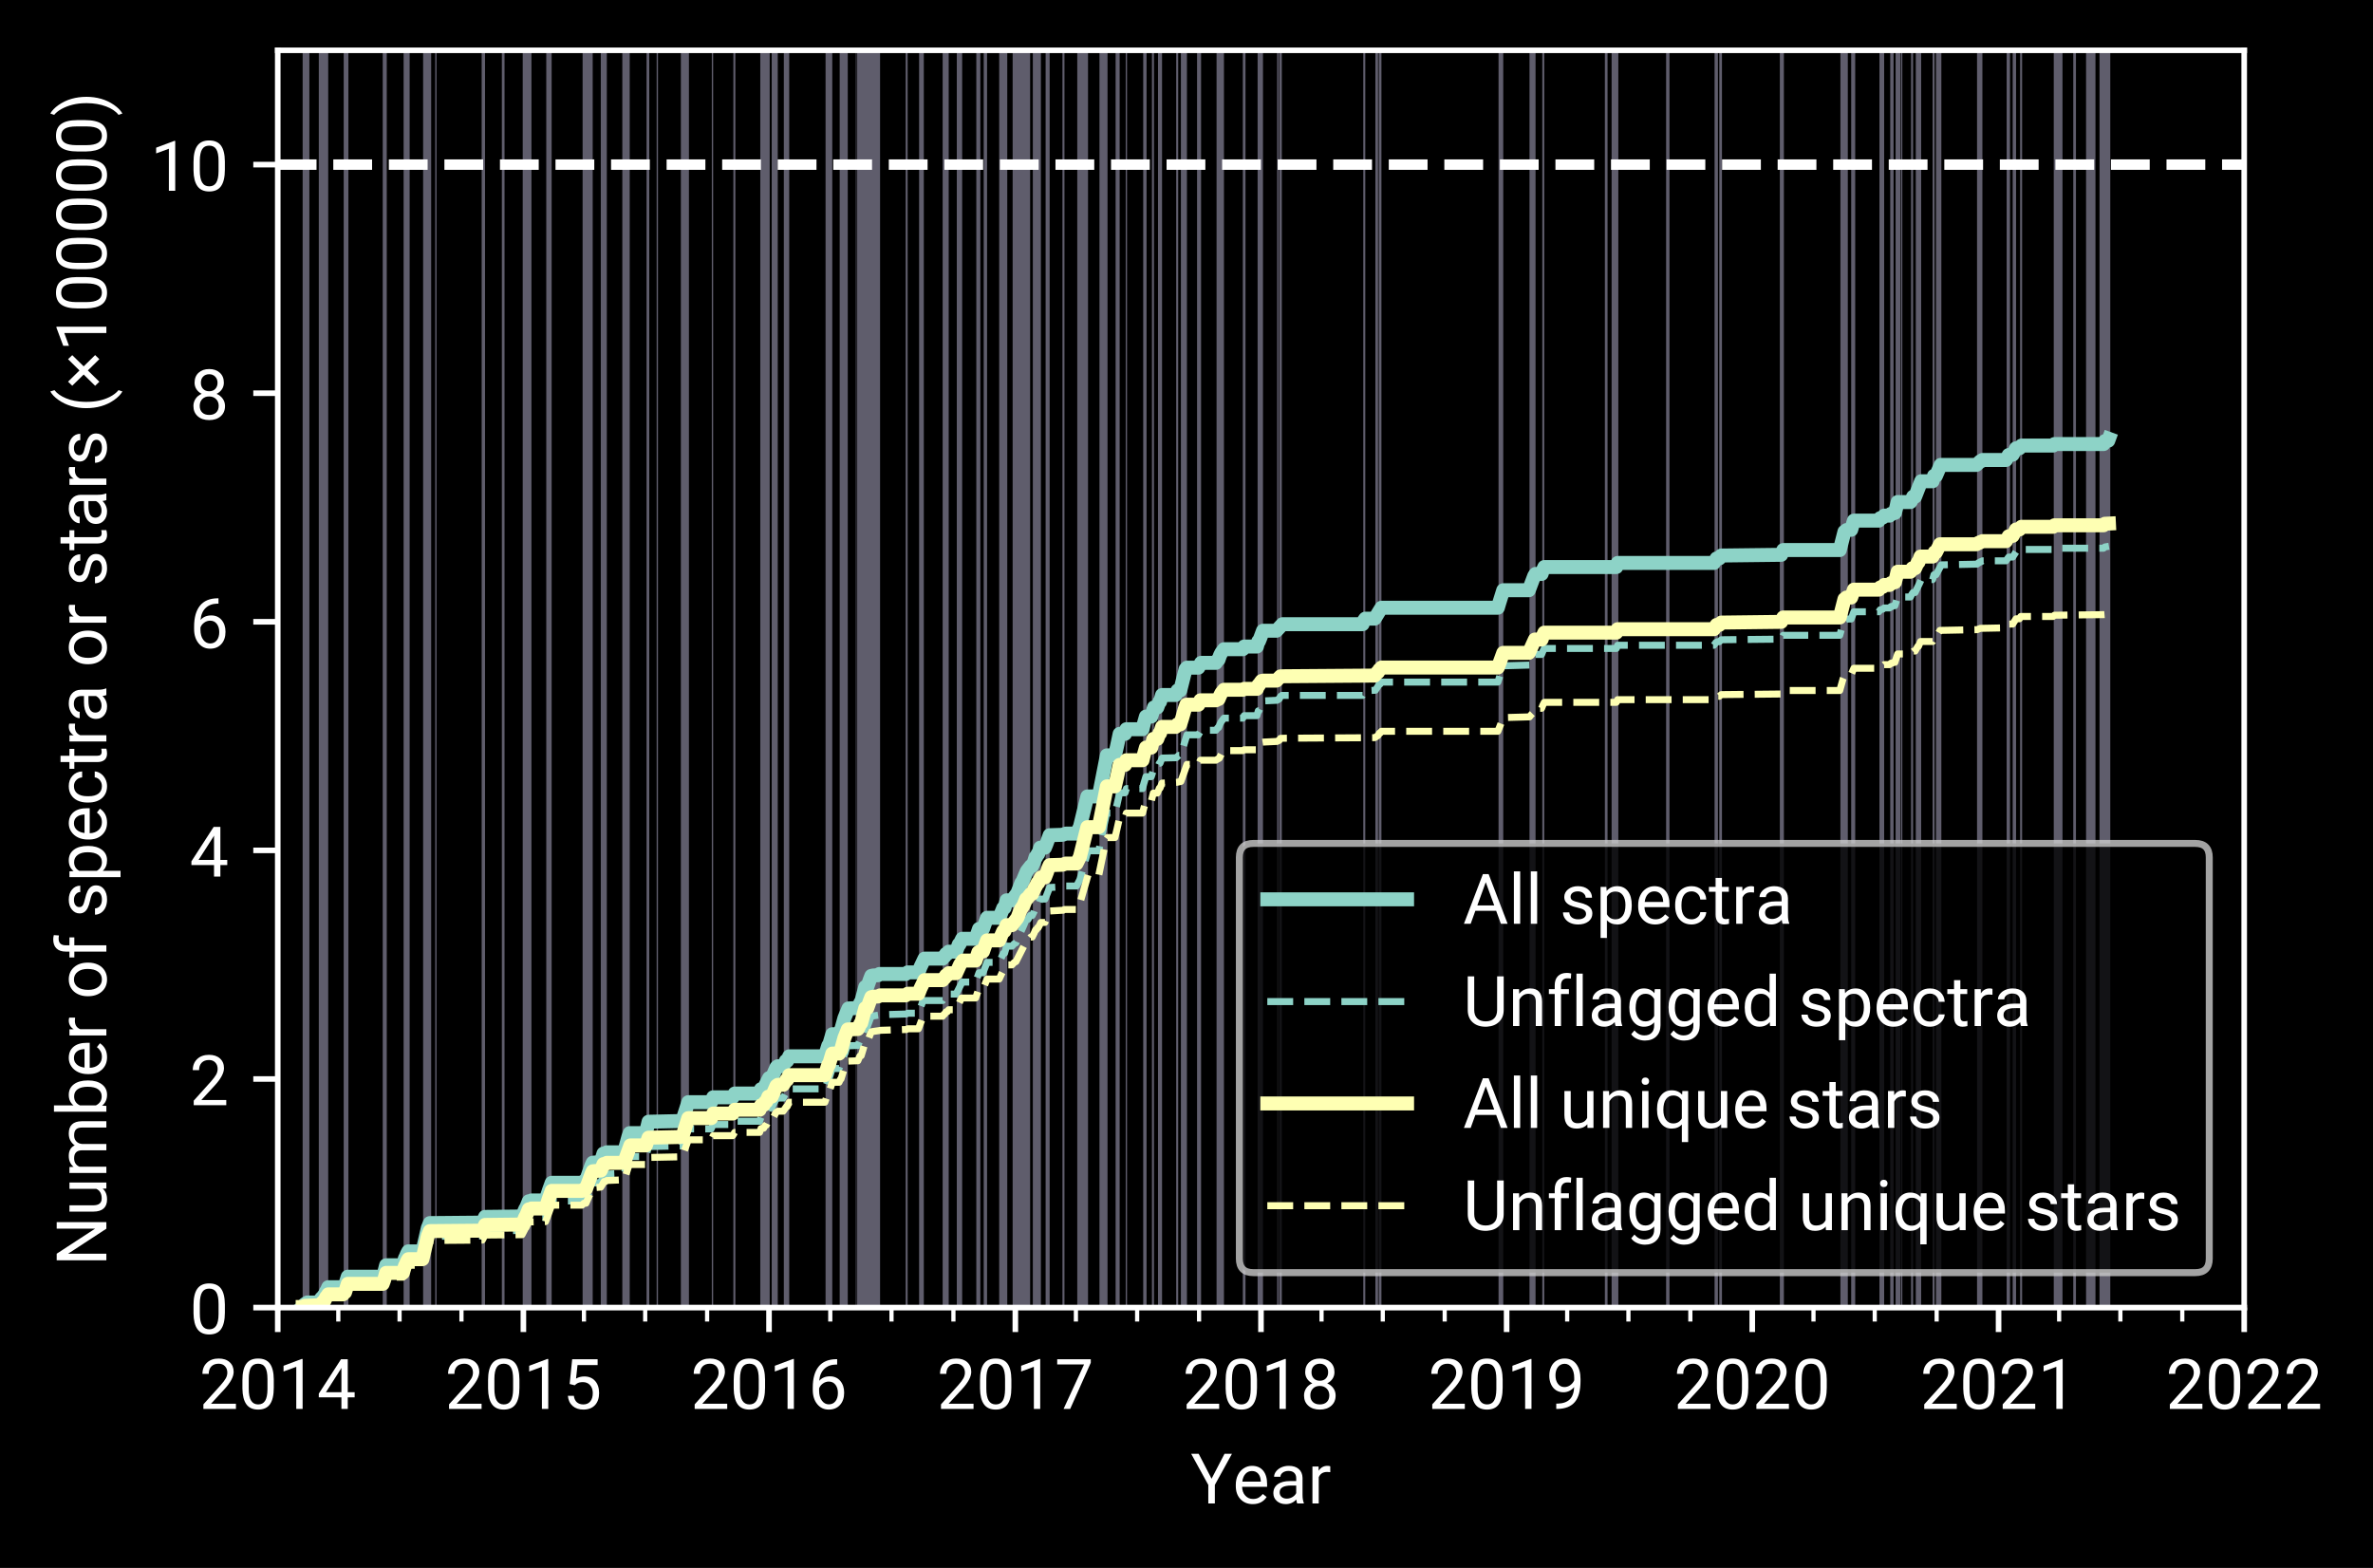 <?xml version="1.0" encoding="utf-8" standalone="no"?>
<!DOCTYPE svg PUBLIC "-//W3C//DTD SVG 1.1//EN"
  "http://www.w3.org/Graphics/SVG/1.1/DTD/svg11.dtd">
<!-- Created with matplotlib (https://matplotlib.org/) -->
<svg height="224.4pt" version="1.1" viewBox="0 0 339.6 224.4" width="339.6pt" xmlns="http://www.w3.org/2000/svg" xmlns:xlink="http://www.w3.org/1999/xlink">
 <defs>
  <style type="text/css">*{stroke-linecap:butt;stroke-linejoin:round;}</style>
 </defs>
 <g id="figure_1">
  <g id="patch_1">
   <path d="M 0 224.4 
L 339.6 224.4 
L 339.6 0 
L 0 0 
z
"/>
  </g>
  <g id="axes_1">
   <g id="patch_2">
    <path d="M 39.748 187.137 
L 321.168 187.137 
L 321.168 7.2 
L 39.748 7.2 
z
"/>
   </g>
   <g id="patch_3">
    <path clip-path="url(#pfaa9deede3)" d="M 43.312 187.137 
L 43.312 7.2 
L 44.275 7.2 
L 44.275 187.137 
z
" style="fill:#bfbbd9;opacity:0.5;"/>
   </g>
   <g id="patch_4">
    <path clip-path="url(#pfaa9deede3)" d="M 45.623 187.137 
L 45.623 7.2 
L 46.972 7.2 
L 46.972 187.137 
z
" style="fill:#bfbbd9;opacity:0.5;"/>
   </g>
   <g id="patch_5">
    <path clip-path="url(#pfaa9deede3)" d="M 49.187 187.137 
L 49.187 7.2 
L 49.861 7.2 
L 49.861 187.137 
z
" style="fill:#bfbbd9;opacity:0.5;"/>
   </g>
   <g id="patch_6">
    <path clip-path="url(#pfaa9deede3)" d="M 54.773 187.137 
L 54.773 7.2 
L 55.351 7.2 
L 55.351 187.137 
z
" style="fill:#bfbbd9;opacity:0.5;"/>
   </g>
   <g id="patch_7">
    <path clip-path="url(#pfaa9deede3)" d="M 57.759 187.137 
L 57.759 7.2 
L 58.625 7.2 
L 58.625 187.137 
z
" style="fill:#bfbbd9;opacity:0.5;"/>
   </g>
   <g id="patch_8">
    <path clip-path="url(#pfaa9deede3)" d="M 60.552 187.137 
L 60.552 7.2 
L 61.707 7.2 
L 61.707 187.137 
z
" style="fill:#bfbbd9;opacity:0.5;"/>
   </g>
   <g id="patch_9">
    <path clip-path="url(#pfaa9deede3)" d="M 62.285 187.137 
L 62.285 7.2 
L 62.478 7.2 
L 62.478 187.137 
z
" style="fill:#bfbbd9;opacity:0.5;"/>
   </g>
   <g id="patch_10">
    <path clip-path="url(#pfaa9deede3)" d="M 68.931 187.137 
L 68.931 7.2 
L 69.412 7.2 
L 69.412 187.137 
z
" style="fill:#bfbbd9;opacity:0.5;"/>
   </g>
   <g id="patch_11">
    <path clip-path="url(#pfaa9deede3)" d="M 71.82 187.137 
L 71.82 7.2 
L 72.205 7.2 
L 72.205 187.137 
z
" style="fill:#bfbbd9;opacity:0.5;"/>
   </g>
   <g id="patch_12">
    <path clip-path="url(#pfaa9deede3)" d="M 74.806 187.137 
L 74.806 7.2 
L 76.058 7.2 
L 76.058 187.137 
z
" style="fill:#bfbbd9;opacity:0.5;"/>
   </g>
   <g id="patch_13">
    <path clip-path="url(#pfaa9deede3)" d="M 78.176 187.137 
L 78.176 7.2 
L 78.947 7.2 
L 78.947 187.137 
z
" style="fill:#bfbbd9;opacity:0.5;"/>
   </g>
   <g id="patch_14">
    <path clip-path="url(#pfaa9deede3)" d="M 83.377 187.137 
L 83.377 7.2 
L 84.822 7.2 
L 84.822 187.137 
z
" style="fill:#bfbbd9;opacity:0.5;"/>
   </g>
   <g id="patch_15">
    <path clip-path="url(#pfaa9deede3)" d="M 85.978 187.137 
L 85.978 7.2 
L 86.844 7.2 
L 86.844 187.137 
z
" style="fill:#bfbbd9;opacity:0.5;"/>
   </g>
   <g id="patch_16">
    <path clip-path="url(#pfaa9deede3)" d="M 89.06 187.137 
L 89.06 7.2 
L 90.119 7.2 
L 90.119 187.137 
z
" style="fill:#bfbbd9;opacity:0.5;"/>
   </g>
   <g id="patch_17">
    <path clip-path="url(#pfaa9deede3)" d="M 92.527 187.137 
L 92.527 7.2 
L 92.912 7.2 
L 92.912 187.137 
z
" style="fill:#bfbbd9;opacity:0.5;"/>
   </g>
   <g id="patch_18">
    <path clip-path="url(#pfaa9deede3)" d="M 93.971 187.137 
L 93.971 7.2 
L 94.164 7.2 
L 94.164 187.137 
z
" style="fill:#bfbbd9;opacity:0.5;"/>
   </g>
   <g id="patch_19">
    <path clip-path="url(#pfaa9deede3)" d="M 97.439 187.137 
L 97.439 7.2 
L 98.594 7.2 
L 98.594 187.137 
z
" style="fill:#bfbbd9;opacity:0.5;"/>
   </g>
   <g id="patch_20">
    <path clip-path="url(#pfaa9deede3)" d="M 101.869 187.137 
L 101.869 7.2 
L 102.061 7.2 
L 102.061 187.137 
z
" style="fill:#bfbbd9;opacity:0.5;"/>
   </g>
   <g id="patch_21">
    <path clip-path="url(#pfaa9deede3)" d="M 104.951 187.137 
L 104.951 7.2 
L 105.24 7.2 
L 105.24 187.137 
z
" style="fill:#bfbbd9;opacity:0.5;"/>
   </g>
   <g id="patch_22">
    <path clip-path="url(#pfaa9deede3)" d="M 108.803 187.137 
L 108.803 7.2 
L 110.152 7.2 
L 110.152 187.137 
z
" style="fill:#bfbbd9;opacity:0.5;"/>
   </g>
   <g id="patch_23">
    <path clip-path="url(#pfaa9deede3)" d="M 110.44 187.137 
L 110.44 7.2 
L 111.307 7.2 
L 111.307 187.137 
z
" style="fill:#bfbbd9;opacity:0.5;"/>
   </g>
   <g id="patch_24">
    <path clip-path="url(#pfaa9deede3)" d="M 112.174 187.137 
L 112.174 7.2 
L 112.945 7.2 
L 112.945 187.137 
z
" style="fill:#bfbbd9;opacity:0.5;"/>
   </g>
   <g id="patch_25">
    <path clip-path="url(#pfaa9deede3)" d="M 118.145 187.137 
L 118.145 7.2 
L 119.108 7.2 
L 119.108 187.137 
z
" style="fill:#bfbbd9;opacity:0.5;"/>
   </g>
   <g id="patch_26">
    <path clip-path="url(#pfaa9deede3)" d="M 120.168 187.137 
L 120.168 7.2 
L 121.324 7.2 
L 121.324 187.137 
z
" style="fill:#bfbbd9;opacity:0.5;"/>
   </g>
   <g id="patch_27">
    <path clip-path="url(#pfaa9deede3)" d="M 122.479 187.137 
L 122.479 7.2 
L 122.576 7.2 
L 122.576 187.137 
z
" style="fill:#bfbbd9;opacity:0.5;"/>
   </g>
   <g id="patch_28">
    <path clip-path="url(#pfaa9deede3)" d="M 122.672 187.137 
L 122.672 7.2 
L 125.947 7.2 
L 125.947 187.137 
z
" style="fill:#bfbbd9;opacity:0.5;"/>
   </g>
   <g id="patch_29">
    <path clip-path="url(#pfaa9deede3)" d="M 129.606 187.137 
L 129.606 7.2 
L 129.895 7.2 
L 129.895 187.137 
z
" style="fill:#bfbbd9;opacity:0.5;"/>
   </g>
   <g id="patch_30">
    <path clip-path="url(#pfaa9deede3)" d="M 131.533 187.137 
L 131.533 7.2 
L 132.207 7.2 
L 132.207 187.137 
z
" style="fill:#bfbbd9;opacity:0.5;"/>
   </g>
   <g id="patch_31">
    <path clip-path="url(#pfaa9deede3)" d="M 134.903 187.137 
L 134.903 7.2 
L 135.77 7.2 
L 135.77 187.137 
z
" style="fill:#bfbbd9;opacity:0.5;"/>
   </g>
   <g id="patch_32">
    <path clip-path="url(#pfaa9deede3)" d="M 136.926 187.137 
L 136.926 7.2 
L 137.696 7.2 
L 137.696 187.137 
z
" style="fill:#bfbbd9;opacity:0.5;"/>
   </g>
   <g id="patch_33">
    <path clip-path="url(#pfaa9deede3)" d="M 139.719 187.137 
L 139.719 7.2 
L 140.297 7.2 
L 140.297 187.137 
z
" style="fill:#bfbbd9;opacity:0.5;"/>
   </g>
   <g id="patch_34">
    <path clip-path="url(#pfaa9deede3)" d="M 140.778 187.137 
L 140.778 7.2 
L 141.26 7.2 
L 141.26 187.137 
z
" style="fill:#bfbbd9;opacity:0.5;"/>
   </g>
   <g id="patch_35">
    <path clip-path="url(#pfaa9deede3)" d="M 142.993 187.137 
L 142.993 7.2 
L 144.149 7.2 
L 144.149 187.137 
z
" style="fill:#bfbbd9;opacity:0.5;"/>
   </g>
   <g id="patch_36">
    <path clip-path="url(#pfaa9deede3)" d="M 144.92 187.137 
L 144.92 7.2 
L 147.424 7.2 
L 147.424 187.137 
z
" style="fill:#bfbbd9;opacity:0.5;"/>
   </g>
   <g id="patch_37">
    <path clip-path="url(#pfaa9deede3)" d="M 147.809 187.137 
L 147.809 7.2 
L 148.965 7.2 
L 148.965 187.137 
z
" style="fill:#bfbbd9;opacity:0.5;"/>
   </g>
   <g id="patch_38">
    <path clip-path="url(#pfaa9deede3)" d="M 149.639 187.137 
L 149.639 7.2 
L 150.217 7.2 
L 150.217 187.137 
z
" style="fill:#bfbbd9;opacity:0.5;"/>
   </g>
   <g id="patch_39">
    <path clip-path="url(#pfaa9deede3)" d="M 152.047 187.137 
L 152.047 7.2 
L 152.336 7.2 
L 152.336 187.137 
z
" style="fill:#bfbbd9;opacity:0.5;"/>
   </g>
   <g id="patch_40">
    <path clip-path="url(#pfaa9deede3)" d="M 154.166 187.137 
L 154.166 7.2 
L 155.707 7.2 
L 155.707 187.137 
z
" style="fill:#bfbbd9;opacity:0.5;"/>
   </g>
   <g id="patch_41">
    <path clip-path="url(#pfaa9deede3)" d="M 157.344 187.137 
L 157.344 7.2 
L 158.5 7.2 
L 158.5 187.137 
z
" style="fill:#bfbbd9;opacity:0.5;"/>
   </g>
   <g id="patch_42">
    <path clip-path="url(#pfaa9deede3)" d="M 159.655 187.137 
L 159.655 7.2 
L 160.233 7.2 
L 160.233 187.137 
z
" style="fill:#bfbbd9;opacity:0.5;"/>
   </g>
   <g id="patch_43">
    <path clip-path="url(#pfaa9deede3)" d="M 161.1 187.137 
L 161.1 7.2 
L 161.293 7.2 
L 161.293 187.137 
z
" style="fill:#bfbbd9;opacity:0.5;"/>
   </g>
   <g id="patch_44">
    <path clip-path="url(#pfaa9deede3)" d="M 163.604 187.137 
L 163.604 7.2 
L 164.086 7.2 
L 164.086 187.137 
z
" style="fill:#bfbbd9;opacity:0.5;"/>
   </g>
   <g id="patch_45">
    <path clip-path="url(#pfaa9deede3)" d="M 164.856 187.137 
L 164.856 7.2 
L 165.145 7.2 
L 165.145 187.137 
z
" style="fill:#bfbbd9;opacity:0.5;"/>
   </g>
   <g id="patch_46">
    <path clip-path="url(#pfaa9deede3)" d="M 165.723 187.137 
L 165.723 7.2 
L 166.301 7.2 
L 166.301 187.137 
z
" style="fill:#bfbbd9;opacity:0.5;"/>
   </g>
   <g id="patch_47">
    <path clip-path="url(#pfaa9deede3)" d="M 168.323 187.137 
L 168.323 7.2 
L 168.612 7.2 
L 168.612 187.137 
z
" style="fill:#bfbbd9;opacity:0.5;"/>
   </g>
   <g id="patch_48">
    <path clip-path="url(#pfaa9deede3)" d="M 168.997 187.137 
L 168.997 7.2 
L 169.864 7.2 
L 169.864 187.137 
z
" style="fill:#bfbbd9;opacity:0.5;"/>
   </g>
   <g id="patch_49">
    <path clip-path="url(#pfaa9deede3)" d="M 171.309 187.137 
L 171.309 7.2 
L 171.887 7.2 
L 171.887 187.137 
z
" style="fill:#bfbbd9;opacity:0.5;"/>
   </g>
   <g id="patch_50">
    <path clip-path="url(#pfaa9deede3)" d="M 174.102 187.137 
L 174.102 7.2 
L 175.161 7.2 
L 175.161 187.137 
z
" style="fill:#bfbbd9;opacity:0.5;"/>
   </g>
   <g id="patch_51">
    <path clip-path="url(#pfaa9deede3)" d="M 177.858 187.137 
L 177.858 7.2 
L 178.243 7.2 
L 178.243 187.137 
z
" style="fill:#bfbbd9;opacity:0.5;"/>
   </g>
   <g id="patch_52">
    <path clip-path="url(#pfaa9deede3)" d="M 179.977 187.137 
L 179.977 7.2 
L 180.747 7.2 
L 180.747 187.137 
z
" style="fill:#bfbbd9;opacity:0.5;"/>
   </g>
   <g id="patch_53">
    <path clip-path="url(#pfaa9deede3)" d="M 182.77 187.137 
L 182.77 7.2 
L 182.962 7.2 
L 182.962 187.137 
z
" style="fill:#bfbbd9;opacity:0.5;"/>
   </g>
   <g id="patch_54">
    <path clip-path="url(#pfaa9deede3)" d="M 183.059 187.137 
L 183.059 7.2 
L 183.444 7.2 
L 183.444 187.137 
z
" style="fill:#bfbbd9;opacity:0.5;"/>
   </g>
   <g id="patch_55">
    <path clip-path="url(#pfaa9deede3)" d="M 195.098 187.137 
L 195.098 7.2 
L 195.387 7.2 
L 195.387 187.137 
z
" style="fill:#bfbbd9;opacity:0.5;"/>
   </g>
   <g id="patch_56">
    <path clip-path="url(#pfaa9deede3)" d="M 196.831 187.137 
L 196.831 7.2 
L 197.216 7.2 
L 197.216 187.137 
z
" style="fill:#bfbbd9;opacity:0.5;"/>
   </g>
   <g id="patch_57">
    <path clip-path="url(#pfaa9deede3)" d="M 197.313 187.137 
L 197.313 7.2 
L 197.698 7.2 
L 197.698 187.137 
z
" style="fill:#bfbbd9;opacity:0.5;"/>
   </g>
   <g id="patch_58">
    <path clip-path="url(#pfaa9deede3)" d="M 214.456 187.137 
L 214.456 7.2 
L 215.13 7.2 
L 215.13 187.137 
z
" style="fill:#bfbbd9;opacity:0.5;"/>
   </g>
   <g id="patch_59">
    <path clip-path="url(#pfaa9deede3)" d="M 218.886 187.137 
L 218.886 7.2 
L 219.753 7.2 
L 219.753 187.137 
z
" style="fill:#bfbbd9;opacity:0.5;"/>
   </g>
   <g id="patch_60">
    <path clip-path="url(#pfaa9deede3)" d="M 220.716 187.137 
L 220.716 7.2 
L 221.005 7.2 
L 221.005 187.137 
z
" style="fill:#bfbbd9;opacity:0.5;"/>
   </g>
   <g id="patch_61">
    <path clip-path="url(#pfaa9deede3)" d="M 229.673 187.137 
L 229.673 7.2 
L 230.058 7.2 
L 230.058 187.137 
z
" style="fill:#bfbbd9;opacity:0.5;"/>
   </g>
   <g id="patch_62">
    <path clip-path="url(#pfaa9deede3)" d="M 230.636 187.137 
L 230.636 7.2 
L 231.599 7.2 
L 231.599 187.137 
z
" style="fill:#bfbbd9;opacity:0.5;"/>
   </g>
   <g id="patch_63">
    <path clip-path="url(#pfaa9deede3)" d="M 238.437 187.137 
L 238.437 7.2 
L 238.919 7.2 
L 238.919 187.137 
z
" style="fill:#bfbbd9;opacity:0.5;"/>
   </g>
   <g id="patch_64">
    <path clip-path="url(#pfaa9deede3)" d="M 245.372 187.137 
L 245.372 7.2 
L 245.853 7.2 
L 245.853 187.137 
z
" style="fill:#bfbbd9;opacity:0.5;"/>
   </g>
   <g id="patch_65">
    <path clip-path="url(#pfaa9deede3)" d="M 246.046 187.137 
L 246.046 7.2 
L 246.431 7.2 
L 246.431 187.137 
z
" style="fill:#bfbbd9;opacity:0.5;"/>
   </g>
   <g id="patch_66">
    <path clip-path="url(#pfaa9deede3)" d="M 254.714 187.137 
L 254.714 7.2 
L 255.292 7.2 
L 255.292 187.137 
z
" style="fill:#bfbbd9;opacity:0.5;"/>
   </g>
   <g id="patch_67">
    <path clip-path="url(#pfaa9deede3)" d="M 263.382 187.137 
L 263.382 7.2 
L 264.441 7.2 
L 264.441 187.137 
z
" style="fill:#bfbbd9;opacity:0.5;"/>
   </g>
   <g id="patch_68">
    <path clip-path="url(#pfaa9deede3)" d="M 264.923 187.137 
L 264.923 7.2 
L 265.501 7.2 
L 265.501 187.137 
z
" style="fill:#bfbbd9;opacity:0.5;"/>
   </g>
   <g id="patch_69">
    <path clip-path="url(#pfaa9deede3)" d="M 268.968 187.137 
L 268.968 7.2 
L 269.642 7.2 
L 269.642 187.137 
z
" style="fill:#bfbbd9;opacity:0.5;"/>
   </g>
   <g id="patch_70">
    <path clip-path="url(#pfaa9deede3)" d="M 270.509 187.137 
L 270.509 7.2 
L 270.99 7.2 
L 270.99 187.137 
z
" style="fill:#bfbbd9;opacity:0.5;"/>
   </g>
   <g id="patch_71">
    <path clip-path="url(#pfaa9deede3)" d="M 271.279 187.137 
L 271.279 7.2 
L 271.954 7.2 
L 271.954 187.137 
z
" style="fill:#bfbbd9;opacity:0.5;"/>
   </g>
   <g id="patch_72">
    <path clip-path="url(#pfaa9deede3)" d="M 272.05 187.137 
L 272.05 7.2 
L 272.242 7.2 
L 272.242 187.137 
z
" style="fill:#bfbbd9;opacity:0.5;"/>
   </g>
   <g id="patch_73">
    <path clip-path="url(#pfaa9deede3)" d="M 273.494 187.137 
L 273.494 7.2 
L 273.783 7.2 
L 273.783 187.137 
z
" style="fill:#bfbbd9;opacity:0.5;"/>
   </g>
   <g id="patch_74">
    <path clip-path="url(#pfaa9deede3)" d="M 274.169 187.137 
L 274.169 7.2 
L 274.939 7.2 
L 274.939 187.137 
z
" style="fill:#bfbbd9;opacity:0.5;"/>
   </g>
   <g id="patch_75">
    <path clip-path="url(#pfaa9deede3)" d="M 276.576 187.137 
L 276.576 7.2 
L 276.865 7.2 
L 276.865 187.137 
z
" style="fill:#bfbbd9;opacity:0.5;"/>
   </g>
   <g id="patch_76">
    <path clip-path="url(#pfaa9deede3)" d="M 277.058 187.137 
L 277.058 7.2 
L 277.828 7.2 
L 277.828 187.137 
z
" style="fill:#bfbbd9;opacity:0.5;"/>
   </g>
   <g id="patch_77">
    <path clip-path="url(#pfaa9deede3)" d="M 282.933 187.137 
L 282.933 7.2 
L 283.703 7.2 
L 283.703 187.137 
z
" style="fill:#bfbbd9;opacity:0.5;"/>
   </g>
   <g id="patch_78">
    <path clip-path="url(#pfaa9deede3)" d="M 287.171 187.137 
L 287.171 7.2 
L 287.652 7.2 
L 287.652 187.137 
z
" style="fill:#bfbbd9;opacity:0.5;"/>
   </g>
   <g id="patch_79">
    <path clip-path="url(#pfaa9deede3)" d="M 288.037 187.137 
L 288.037 7.2 
L 288.519 7.2 
L 288.519 187.137 
z
" style="fill:#bfbbd9;opacity:0.5;"/>
   </g>
   <g id="patch_80">
    <path clip-path="url(#pfaa9deede3)" d="M 289.097 187.137 
L 289.097 7.2 
L 289.386 7.2 
L 289.386 187.137 
z
" style="fill:#bfbbd9;opacity:0.5;"/>
   </g>
   <g id="patch_81">
    <path clip-path="url(#pfaa9deede3)" d="M 293.912 187.137 
L 293.912 7.2 
L 295.164 7.2 
L 295.164 187.137 
z
" style="fill:#bfbbd9;opacity:0.5;"/>
   </g>
   <g id="patch_82">
    <path clip-path="url(#pfaa9deede3)" d="M 296.705 187.137 
L 296.705 7.2 
L 297.091 7.2 
L 297.091 187.137 
z
" style="fill:#bfbbd9;opacity:0.5;"/>
   </g>
   <g id="patch_83">
    <path clip-path="url(#pfaa9deede3)" d="M 298.535 187.137 
L 298.535 7.2 
L 299.884 7.2 
L 299.884 187.137 
z
" style="fill:#bfbbd9;opacity:0.5;"/>
   </g>
   <g id="patch_84">
    <path clip-path="url(#pfaa9deede3)" d="M 300.461 187.137 
L 300.461 7.2 
L 302.002 7.2 
L 302.002 187.137 
z
" style="fill:#bfbbd9;opacity:0.5;"/>
   </g>
   <g id="matplotlib.axis_1">
    <g id="xtick_1">
     <g id="line2d_1">
      <defs>
       <path d="M 0 0 
L 0 3.5 
" id="m7abad81f89" style="stroke:#ffffff;stroke-width:0.8;"/>
      </defs>
      <g>
       <use style="fill:#ffffff;stroke:#ffffff;stroke-width:0.8;" x="39.748" xlink:href="#m7abad81f89" y="187.137"/>
      </g>
     </g>
     <g id="text_1">
      <!-- 2014 -->
      <g style="fill:#ffffff;" transform="translate(28.517 201.637)scale(0.1 -0.1)">
       <defs>
        <path d="M 52.484 0 
L 5.906 0 
L 5.906 6.5 
L 30.516 33.844 
Q 35.984 40.047 38.062 43.922 
Q 40.141 47.797 40.141 51.953 
Q 40.141 57.516 36.766 61.078 
Q 33.406 64.656 27.781 64.656 
Q 21.047 64.656 17.312 60.812 
Q 13.578 56.984 13.578 50.141 
L 4.547 50.141 
Q 4.547 59.969 10.859 66.016 
Q 17.188 72.078 27.781 72.078 
Q 37.703 72.078 43.453 66.875 
Q 49.219 61.672 49.219 53.031 
Q 49.219 42.531 35.844 28.031 
L 16.797 7.375 
L 52.484 7.375 
z
" id="Roboto-Regular-50"/>
        <path d="M 50.484 30.328 
Q 50.484 14.453 45.062 6.734 
Q 39.656 -0.984 28.125 -0.984 
Q 16.75 -0.984 11.281 6.562 
Q 5.812 14.109 5.609 29.109 
L 5.609 41.156 
Q 5.609 56.844 11.031 64.453 
Q 16.453 72.078 28.031 72.078 
Q 39.5 72.078 44.922 64.719 
Q 50.344 57.375 50.484 42.047 
z
M 41.453 42.672 
Q 41.453 54.156 38.234 59.406 
Q 35.016 64.656 28.031 64.656 
Q 21.094 64.656 17.922 59.422 
Q 14.75 54.203 14.656 43.359 
L 14.656 28.906 
Q 14.656 17.391 18 11.891 
Q 21.344 6.391 28.125 6.391 
Q 34.812 6.391 38.062 11.562 
Q 41.312 16.75 41.453 27.875 
z
" id="Roboto-Regular-48"/>
        <path d="M 35.594 0 
L 26.516 0 
L 26.516 60.203 
L 8.297 53.516 
L 8.297 61.719 
L 34.188 71.438 
L 35.594 71.438 
z
" id="Roboto-Regular-49"/>
        <path d="M 44.047 23.875 
L 53.906 23.875 
L 53.906 16.5 
L 44.047 16.5 
L 44.047 0 
L 34.969 0 
L 34.969 16.5 
L 2.594 16.5 
L 2.594 21.828 
L 34.422 71.094 
L 44.047 71.094 
z
M 12.844 23.875 
L 34.969 23.875 
L 34.969 58.734 
L 33.891 56.781 
z
" id="Roboto-Regular-52"/>
       </defs>
       <use xlink:href="#Roboto-Regular-50"/>
       <use x="56.152" xlink:href="#Roboto-Regular-48"/>
       <use x="112.305" xlink:href="#Roboto-Regular-49"/>
       <use x="168.457" xlink:href="#Roboto-Regular-52"/>
      </g>
     </g>
    </g>
    <g id="xtick_2">
     <g id="line2d_2">
      <g>
       <use style="fill:#ffffff;stroke:#ffffff;stroke-width:0.8;" x="74.902" xlink:href="#m7abad81f89" y="187.137"/>
      </g>
     </g>
     <g id="text_2">
      <!-- 2015 -->
      <g style="fill:#ffffff;" transform="translate(63.671 201.637)scale(0.1 -0.1)">
       <defs>
        <path d="M 10.062 35.641 
L 13.672 71.094 
L 50.094 71.094 
L 50.094 62.75 
L 21.344 62.75 
L 19.188 43.359 
Q 24.422 46.438 31.062 46.438 
Q 40.766 46.438 46.484 40.016 
Q 52.203 33.594 52.203 22.656 
Q 52.203 11.672 46.266 5.344 
Q 40.328 -0.984 29.688 -0.984 
Q 20.266 -0.984 14.297 4.234 
Q 8.344 9.469 7.516 18.703 
L 16.062 18.703 
Q 16.891 12.594 20.406 9.484 
Q 23.922 6.391 29.688 6.391 
Q 35.984 6.391 39.578 10.688 
Q 43.172 14.984 43.172 22.562 
Q 43.172 29.688 39.281 34 
Q 35.406 38.328 28.953 38.328 
Q 23.047 38.328 19.672 35.75 
L 17.281 33.797 
z
" id="Roboto-Regular-53"/>
       </defs>
       <use xlink:href="#Roboto-Regular-50"/>
       <use x="56.152" xlink:href="#Roboto-Regular-48"/>
       <use x="112.305" xlink:href="#Roboto-Regular-49"/>
       <use x="168.457" xlink:href="#Roboto-Regular-53"/>
      </g>
     </g>
    </g>
    <g id="xtick_3">
     <g id="line2d_3">
      <g>
       <use style="fill:#ffffff;stroke:#ffffff;stroke-width:0.8;" x="110.055" xlink:href="#m7abad81f89" y="187.137"/>
      </g>
     </g>
     <g id="text_3">
      <!-- 2016 -->
      <g style="fill:#ffffff;" transform="translate(98.824 201.637)scale(0.1 -0.1)">
       <defs>
        <path d="M 41.359 71.141 
L 41.359 63.484 
L 39.703 63.484 
Q 29.156 63.281 22.906 57.219 
Q 16.656 51.172 15.672 40.188 
Q 21.297 46.625 31 46.625 
Q 40.281 46.625 45.828 40.078 
Q 51.375 33.547 51.375 23.188 
Q 51.375 12.203 45.391 5.609 
Q 39.406 -0.984 29.344 -0.984 
Q 19.141 -0.984 12.797 6.859 
Q 6.453 14.703 6.453 27.047 
L 6.453 30.516 
Q 6.453 50.141 14.812 60.516 
Q 23.188 70.906 39.75 71.141 
z
M 29.5 39.109 
Q 24.859 39.109 20.953 36.328 
Q 17.047 33.547 15.531 29.344 
L 15.531 26.031 
Q 15.531 17.234 19.484 11.859 
Q 23.438 6.5 29.344 6.5 
Q 35.453 6.5 38.938 10.984 
Q 42.438 15.484 42.438 22.75 
Q 42.438 30.078 38.891 34.594 
Q 35.359 39.109 29.5 39.109 
z
" id="Roboto-Regular-54"/>
       </defs>
       <use xlink:href="#Roboto-Regular-50"/>
       <use x="56.152" xlink:href="#Roboto-Regular-48"/>
       <use x="112.305" xlink:href="#Roboto-Regular-49"/>
       <use x="168.457" xlink:href="#Roboto-Regular-54"/>
      </g>
     </g>
    </g>
    <g id="xtick_4">
     <g id="line2d_4">
      <g>
       <use style="fill:#ffffff;stroke:#ffffff;stroke-width:0.8;" x="145.305" xlink:href="#m7abad81f89" y="187.137"/>
      </g>
     </g>
     <g id="text_4">
      <!-- 2017 -->
      <g style="fill:#ffffff;" transform="translate(134.074 201.637)scale(0.1 -0.1)">
       <defs>
        <path d="M 51.812 66.016 
L 22.359 0 
L 12.891 0 
L 42.234 63.672 
L 3.766 63.672 
L 3.766 71.094 
L 51.812 71.094 
z
" id="Roboto-Regular-55"/>
       </defs>
       <use xlink:href="#Roboto-Regular-50"/>
       <use x="56.152" xlink:href="#Roboto-Regular-48"/>
       <use x="112.305" xlink:href="#Roboto-Regular-49"/>
       <use x="168.457" xlink:href="#Roboto-Regular-55"/>
      </g>
     </g>
    </g>
    <g id="xtick_5">
     <g id="line2d_5">
      <g>
       <use style="fill:#ffffff;stroke:#ffffff;stroke-width:0.8;" x="180.458" xlink:href="#m7abad81f89" y="187.137"/>
      </g>
     </g>
     <g id="text_5">
      <!-- 2018 -->
      <g style="fill:#ffffff;" transform="translate(169.227 201.637)scale(0.1 -0.1)">
       <defs>
        <path d="M 49.031 52.547 
Q 49.031 47.219 46.219 43.062 
Q 43.406 38.922 38.625 36.578 
Q 44.188 34.188 47.438 29.594 
Q 50.688 25 50.688 19.188 
Q 50.688 9.969 44.453 4.484 
Q 38.234 -0.984 28.078 -0.984 
Q 17.828 -0.984 11.641 4.516 
Q 5.469 10.016 5.469 19.188 
Q 5.469 24.953 8.609 29.594 
Q 11.766 34.234 17.328 36.625 
Q 12.594 38.969 9.859 43.109 
Q 7.125 47.266 7.125 52.547 
Q 7.125 61.531 12.891 66.797 
Q 18.656 72.078 28.078 72.078 
Q 37.453 72.078 43.234 66.797 
Q 49.031 61.531 49.031 52.547 
z
M 41.656 19.391 
Q 41.656 25.344 37.859 29.094 
Q 34.078 32.859 27.969 32.859 
Q 21.875 32.859 18.188 29.141 
Q 14.5 25.438 14.5 19.375 
Q 14.5 13.328 18.094 9.859 
Q 21.688 6.391 28.078 6.391 
Q 34.422 6.391 38.031 9.875 
Q 41.656 13.375 41.656 19.391 
z
M 28.078 64.656 
Q 22.75 64.656 19.453 61.359 
Q 16.156 58.062 16.156 52.391 
Q 16.156 46.969 19.406 43.625 
Q 22.656 40.281 28.078 40.281 
Q 33.5 40.281 36.734 43.625 
Q 39.984 46.969 39.984 52.391 
Q 39.984 57.812 36.609 61.234 
Q 33.25 64.656 28.078 64.656 
z
" id="Roboto-Regular-56"/>
       </defs>
       <use xlink:href="#Roboto-Regular-50"/>
       <use x="56.152" xlink:href="#Roboto-Regular-48"/>
       <use x="112.305" xlink:href="#Roboto-Regular-49"/>
       <use x="168.457" xlink:href="#Roboto-Regular-56"/>
      </g>
     </g>
    </g>
    <g id="xtick_6">
     <g id="line2d_6">
      <g>
       <use style="fill:#ffffff;stroke:#ffffff;stroke-width:0.8;" x="215.612" xlink:href="#m7abad81f89" y="187.137"/>
      </g>
     </g>
     <g id="text_6">
      <!-- 2019 -->
      <g style="fill:#ffffff;" transform="translate(204.381 201.637)scale(0.1 -0.1)">
       <defs>
        <path d="M 40.531 31.25 
Q 37.703 27.875 33.766 25.828 
Q 29.828 23.781 25.141 23.781 
Q 19 23.781 14.422 26.797 
Q 9.859 29.828 7.375 35.328 
Q 4.891 40.828 4.891 47.469 
Q 4.891 54.594 7.594 60.297 
Q 10.297 66.016 15.281 69.047 
Q 20.266 72.078 26.906 72.078 
Q 37.453 72.078 43.531 64.188 
Q 49.609 56.297 49.609 42.672 
L 49.609 40.047 
Q 49.609 19.281 41.406 9.734 
Q 33.203 0.203 16.656 -0.047 
L 14.891 -0.047 
L 14.891 7.562 
L 16.797 7.562 
Q 27.984 7.766 33.984 13.406 
Q 39.984 19.047 40.531 31.25 
z
M 26.609 31.25 
Q 31.156 31.25 34.984 34.031 
Q 38.812 36.812 40.578 40.922 
L 40.578 44.531 
Q 40.578 53.422 36.719 58.984 
Q 32.859 64.547 26.953 64.547 
Q 21 64.547 17.375 59.984 
Q 13.766 55.422 13.766 47.953 
Q 13.766 40.672 17.25 35.953 
Q 20.75 31.25 26.609 31.25 
z
" id="Roboto-Regular-57"/>
       </defs>
       <use xlink:href="#Roboto-Regular-50"/>
       <use x="56.152" xlink:href="#Roboto-Regular-48"/>
       <use x="112.305" xlink:href="#Roboto-Regular-49"/>
       <use x="168.457" xlink:href="#Roboto-Regular-57"/>
      </g>
     </g>
    </g>
    <g id="xtick_7">
     <g id="line2d_7">
      <g>
       <use style="fill:#ffffff;stroke:#ffffff;stroke-width:0.8;" x="250.765" xlink:href="#m7abad81f89" y="187.137"/>
      </g>
     </g>
     <g id="text_7">
      <!-- 2020 -->
      <g style="fill:#ffffff;" transform="translate(239.534 201.637)scale(0.1 -0.1)">
       <use xlink:href="#Roboto-Regular-50"/>
       <use x="56.152" xlink:href="#Roboto-Regular-48"/>
       <use x="112.305" xlink:href="#Roboto-Regular-50"/>
       <use x="168.457" xlink:href="#Roboto-Regular-48"/>
      </g>
     </g>
    </g>
    <g id="xtick_8">
     <g id="line2d_8">
      <g>
       <use style="fill:#ffffff;stroke:#ffffff;stroke-width:0.8;" x="286.015" xlink:href="#m7abad81f89" y="187.137"/>
      </g>
     </g>
     <g id="text_8">
      <!-- 2021 -->
      <g style="fill:#ffffff;" transform="translate(274.784 201.637)scale(0.1 -0.1)">
       <use xlink:href="#Roboto-Regular-50"/>
       <use x="56.152" xlink:href="#Roboto-Regular-48"/>
       <use x="112.305" xlink:href="#Roboto-Regular-50"/>
       <use x="168.457" xlink:href="#Roboto-Regular-49"/>
      </g>
     </g>
    </g>
    <g id="xtick_9">
     <g id="line2d_9">
      <g>
       <use style="fill:#ffffff;stroke:#ffffff;stroke-width:0.8;" x="321.168" xlink:href="#m7abad81f89" y="187.137"/>
      </g>
     </g>
     <g id="text_9">
      <!-- 2022 -->
      <g style="fill:#ffffff;" transform="translate(309.937 201.637)scale(0.1 -0.1)">
       <use xlink:href="#Roboto-Regular-50"/>
       <use x="56.152" xlink:href="#Roboto-Regular-48"/>
       <use x="112.305" xlink:href="#Roboto-Regular-50"/>
       <use x="168.457" xlink:href="#Roboto-Regular-50"/>
      </g>
     </g>
    </g>
    <g id="xtick_10">
     <g id="line2d_10">
      <defs>
       <path d="M 0 0 
L 0 2 
" id="m4adfa90077" style="stroke:#ffffff;stroke-width:0.6;"/>
      </defs>
      <g>
       <use style="fill:#ffffff;stroke:#ffffff;stroke-width:0.6;" x="48.416" xlink:href="#m4adfa90077" y="187.137"/>
      </g>
     </g>
    </g>
    <g id="xtick_11">
     <g id="line2d_11">
      <g>
       <use style="fill:#ffffff;stroke:#ffffff;stroke-width:0.6;" x="57.181" xlink:href="#m4adfa90077" y="187.137"/>
      </g>
     </g>
    </g>
    <g id="xtick_12">
     <g id="line2d_12">
      <g>
       <use style="fill:#ffffff;stroke:#ffffff;stroke-width:0.6;" x="66.041" xlink:href="#m4adfa90077" y="187.137"/>
      </g>
     </g>
    </g>
    <g id="xtick_13">
     <g id="line2d_13">
      <g>
       <use style="fill:#ffffff;stroke:#ffffff;stroke-width:0.6;" x="83.57" xlink:href="#m4adfa90077" y="187.137"/>
      </g>
     </g>
    </g>
    <g id="xtick_14">
     <g id="line2d_14">
      <g>
       <use style="fill:#ffffff;stroke:#ffffff;stroke-width:0.6;" x="92.334" xlink:href="#m4adfa90077" y="187.137"/>
      </g>
     </g>
    </g>
    <g id="xtick_15">
     <g id="line2d_15">
      <g>
       <use style="fill:#ffffff;stroke:#ffffff;stroke-width:0.6;" x="101.195" xlink:href="#m4adfa90077" y="187.137"/>
      </g>
     </g>
    </g>
    <g id="xtick_16">
     <g id="line2d_16">
      <g>
       <use style="fill:#ffffff;stroke:#ffffff;stroke-width:0.6;" x="118.82" xlink:href="#m4adfa90077" y="187.137"/>
      </g>
     </g>
    </g>
    <g id="xtick_17">
     <g id="line2d_17">
      <g>
       <use style="fill:#ffffff;stroke:#ffffff;stroke-width:0.6;" x="127.584" xlink:href="#m4adfa90077" y="187.137"/>
      </g>
     </g>
    </g>
    <g id="xtick_18">
     <g id="line2d_18">
      <g>
       <use style="fill:#ffffff;stroke:#ffffff;stroke-width:0.6;" x="136.444" xlink:href="#m4adfa90077" y="187.137"/>
      </g>
     </g>
    </g>
    <g id="xtick_19">
     <g id="line2d_19">
      <g>
       <use style="fill:#ffffff;stroke:#ffffff;stroke-width:0.6;" x="153.973" xlink:href="#m4adfa90077" y="187.137"/>
      </g>
     </g>
    </g>
    <g id="xtick_20">
     <g id="line2d_20">
      <g>
       <use style="fill:#ffffff;stroke:#ffffff;stroke-width:0.6;" x="162.737" xlink:href="#m4adfa90077" y="187.137"/>
      </g>
     </g>
    </g>
    <g id="xtick_21">
     <g id="line2d_21">
      <g>
       <use style="fill:#ffffff;stroke:#ffffff;stroke-width:0.6;" x="171.598" xlink:href="#m4adfa90077" y="187.137"/>
      </g>
     </g>
    </g>
    <g id="xtick_22">
     <g id="line2d_22">
      <g>
       <use style="fill:#ffffff;stroke:#ffffff;stroke-width:0.6;" x="189.126" xlink:href="#m4adfa90077" y="187.137"/>
      </g>
     </g>
    </g>
    <g id="xtick_23">
     <g id="line2d_23">
      <g>
       <use style="fill:#ffffff;stroke:#ffffff;stroke-width:0.6;" x="197.891" xlink:href="#m4adfa90077" y="187.137"/>
      </g>
     </g>
    </g>
    <g id="xtick_24">
     <g id="line2d_24">
      <g>
       <use style="fill:#ffffff;stroke:#ffffff;stroke-width:0.6;" x="206.751" xlink:href="#m4adfa90077" y="187.137"/>
      </g>
     </g>
    </g>
    <g id="xtick_25">
     <g id="line2d_25">
      <g>
       <use style="fill:#ffffff;stroke:#ffffff;stroke-width:0.6;" x="224.28" xlink:href="#m4adfa90077" y="187.137"/>
      </g>
     </g>
    </g>
    <g id="xtick_26">
     <g id="line2d_26">
      <g>
       <use style="fill:#ffffff;stroke:#ffffff;stroke-width:0.6;" x="233.044" xlink:href="#m4adfa90077" y="187.137"/>
      </g>
     </g>
    </g>
    <g id="xtick_27">
     <g id="line2d_27">
      <g>
       <use style="fill:#ffffff;stroke:#ffffff;stroke-width:0.6;" x="241.905" xlink:href="#m4adfa90077" y="187.137"/>
      </g>
     </g>
    </g>
    <g id="xtick_28">
     <g id="line2d_28">
      <g>
       <use style="fill:#ffffff;stroke:#ffffff;stroke-width:0.6;" x="259.529" xlink:href="#m4adfa90077" y="187.137"/>
      </g>
     </g>
    </g>
    <g id="xtick_29">
     <g id="line2d_29">
      <g>
       <use style="fill:#ffffff;stroke:#ffffff;stroke-width:0.6;" x="268.294" xlink:href="#m4adfa90077" y="187.137"/>
      </g>
     </g>
    </g>
    <g id="xtick_30">
     <g id="line2d_30">
      <g>
       <use style="fill:#ffffff;stroke:#ffffff;stroke-width:0.6;" x="277.154" xlink:href="#m4adfa90077" y="187.137"/>
      </g>
     </g>
    </g>
    <g id="xtick_31">
     <g id="line2d_31">
      <g>
       <use style="fill:#ffffff;stroke:#ffffff;stroke-width:0.6;" x="294.683" xlink:href="#m4adfa90077" y="187.137"/>
      </g>
     </g>
    </g>
    <g id="xtick_32">
     <g id="line2d_32">
      <g>
       <use style="fill:#ffffff;stroke:#ffffff;stroke-width:0.6;" x="303.447" xlink:href="#m4adfa90077" y="187.137"/>
      </g>
     </g>
    </g>
    <g id="xtick_33">
     <g id="line2d_33">
      <g>
       <use style="fill:#ffffff;stroke:#ffffff;stroke-width:0.6;" x="312.308" xlink:href="#m4adfa90077" y="187.137"/>
      </g>
     </g>
    </g>
    <g id="text_10">
     <!-- Year -->
     <g style="fill:#ffffff;" transform="translate(170.394 215.168)scale(0.1 -0.1)">
      <defs>
       <path d="M 29.938 35.406 
L 48.484 71.094 
L 59.125 71.094 
L 34.625 26.516 
L 34.625 0 
L 25.25 0 
L 25.25 26.516 
L 0.734 71.094 
L 11.469 71.094 
z
" id="Roboto-Regular-89"/>
       <path d="M 28.766 -0.984 
Q 18.016 -0.984 11.281 6.078 
Q 4.547 13.141 4.547 24.953 
L 4.547 26.609 
Q 4.547 34.469 7.547 40.641 
Q 10.547 46.828 15.938 50.312 
Q 21.344 53.812 27.641 53.812 
Q 37.938 53.812 43.641 47.016 
Q 49.359 40.234 49.359 27.594 
L 49.359 23.828 
L 13.578 23.828 
Q 13.766 16.016 18.141 11.203 
Q 22.516 6.391 29.25 6.391 
Q 34.031 6.391 37.344 8.344 
Q 40.672 10.297 43.172 13.531 
L 48.688 9.234 
Q 42.047 -0.984 28.766 -0.984 
z
M 27.641 46.391 
Q 22.172 46.391 18.453 42.406 
Q 14.75 38.422 13.875 31.25 
L 40.328 31.25 
L 40.328 31.938 
Q 39.938 38.812 36.609 42.594 
Q 33.297 46.391 27.641 46.391 
z
" id="Roboto-Regular-101"/>
       <path d="M 39.453 0 
Q 38.672 1.562 38.188 5.562 
Q 31.891 -0.984 23.141 -0.984 
Q 15.328 -0.984 10.328 3.438 
Q 5.328 7.859 5.328 14.656 
Q 5.328 22.906 11.594 27.469 
Q 17.875 32.031 29.25 32.031 
L 38.031 32.031 
L 38.031 36.188 
Q 38.031 40.922 35.203 43.719 
Q 32.375 46.531 26.859 46.531 
Q 22.016 46.531 18.75 44.094 
Q 15.484 41.656 15.484 38.188 
L 6.391 38.188 
Q 6.391 42.141 9.203 45.828 
Q 12.016 49.516 16.812 51.656 
Q 21.625 53.812 27.391 53.812 
Q 36.531 53.812 41.703 49.234 
Q 46.875 44.672 47.078 36.672 
L 47.078 12.359 
Q 47.078 5.078 48.922 0.781 
L 48.922 0 
z
M 24.469 6.891 
Q 28.719 6.891 32.516 9.078 
Q 36.328 11.281 38.031 14.797 
L 38.031 25.641 
L 30.953 25.641 
Q 14.359 25.641 14.359 15.922 
Q 14.359 11.672 17.188 9.281 
Q 20.016 6.891 24.469 6.891 
z
" id="Roboto-Regular-97"/>
       <path d="M 32.375 44.734 
Q 30.328 45.062 27.938 45.062 
Q 19.047 45.062 15.875 37.5 
L 15.875 0 
L 6.844 0 
L 6.844 52.828 
L 15.625 52.828 
L 15.766 46.734 
Q 20.219 53.812 28.375 53.812 
Q 31 53.812 32.375 53.125 
z
" id="Roboto-Regular-114"/>
      </defs>
      <use xlink:href="#Roboto-Regular-89"/>
      <use x="60.059" xlink:href="#Roboto-Regular-101"/>
      <use x="113.037" xlink:href="#Roboto-Regular-97"/>
      <use x="167.432" xlink:href="#Roboto-Regular-114"/>
     </g>
    </g>
   </g>
   <g id="matplotlib.axis_2">
    <g id="ytick_1">
     <g id="line2d_34">
      <defs>
       <path d="M 0 0 
L -3.5 0 
" id="m2c395bec74" style="stroke:#ffffff;stroke-width:0.8;"/>
      </defs>
      <g>
       <use style="fill:#ffffff;stroke:#ffffff;stroke-width:0.8;" x="39.748" xlink:href="#m2c395bec74" y="187.137"/>
      </g>
     </g>
     <g id="text_11">
      <!-- 0 -->
      <g style="fill:#ffffff;" transform="translate(27.133 190.887)scale(0.1 -0.1)">
       <use xlink:href="#Roboto-Regular-48"/>
      </g>
     </g>
    </g>
    <g id="ytick_2">
     <g id="line2d_35">
      <g>
       <use style="fill:#ffffff;stroke:#ffffff;stroke-width:0.8;" x="39.748" xlink:href="#m2c395bec74" y="154.421"/>
      </g>
     </g>
     <g id="text_12">
      <!-- 2 -->
      <g style="fill:#ffffff;" transform="translate(27.133 158.171)scale(0.1 -0.1)">
       <use xlink:href="#Roboto-Regular-50"/>
      </g>
     </g>
    </g>
    <g id="ytick_3">
     <g id="line2d_36">
      <g>
       <use style="fill:#ffffff;stroke:#ffffff;stroke-width:0.8;" x="39.748" xlink:href="#m2c395bec74" y="121.705"/>
      </g>
     </g>
     <g id="text_13">
      <!-- 4 -->
      <g style="fill:#ffffff;" transform="translate(27.133 125.455)scale(0.1 -0.1)">
       <use xlink:href="#Roboto-Regular-52"/>
      </g>
     </g>
    </g>
    <g id="ytick_4">
     <g id="line2d_37">
      <g>
       <use style="fill:#ffffff;stroke:#ffffff;stroke-width:0.8;" x="39.748" xlink:href="#m2c395bec74" y="88.99"/>
      </g>
     </g>
     <g id="text_14">
      <!-- 6 -->
      <g style="fill:#ffffff;" transform="translate(27.133 92.74)scale(0.1 -0.1)">
       <use xlink:href="#Roboto-Regular-54"/>
      </g>
     </g>
    </g>
    <g id="ytick_5">
     <g id="line2d_38">
      <g>
       <use style="fill:#ffffff;stroke:#ffffff;stroke-width:0.8;" x="39.748" xlink:href="#m2c395bec74" y="56.274"/>
      </g>
     </g>
     <g id="text_15">
      <!-- 8 -->
      <g style="fill:#ffffff;" transform="translate(27.133 60.024)scale(0.1 -0.1)">
       <use xlink:href="#Roboto-Regular-56"/>
      </g>
     </g>
    </g>
    <g id="ytick_6">
     <g id="line2d_39">
      <g>
       <use style="fill:#ffffff;stroke:#ffffff;stroke-width:0.8;" x="39.748" xlink:href="#m2c395bec74" y="23.558"/>
      </g>
     </g>
     <g id="text_16">
      <!-- 10 -->
      <g style="fill:#ffffff;" transform="translate(21.517 27.308)scale(0.1 -0.1)">
       <use xlink:href="#Roboto-Regular-49"/>
       <use x="56.152" xlink:href="#Roboto-Regular-48"/>
      </g>
     </g>
    </g>
    <g id="text_17">
     <!-- Number of spectra or stars (×100000) -->
     <g style="fill:#ffffff;" transform="translate(15.222 181.195)rotate(-90)scale(0.1 -0.1)">
      <defs>
       <path d="M 62.891 0 
L 53.469 0 
L 17.672 54.781 
L 17.672 0 
L 8.25 0 
L 8.25 71.094 
L 17.672 71.094 
L 53.562 16.062 
L 53.562 71.094 
L 62.891 71.094 
z
" id="Roboto-Regular-78"/>
       <path d="M 39.453 5.219 
Q 34.188 -0.984 23.969 -0.984 
Q 15.531 -0.984 11.109 3.922 
Q 6.688 8.844 6.641 18.453 
L 6.641 52.828 
L 15.672 52.828 
L 15.672 18.703 
Q 15.672 6.688 25.438 6.688 
Q 35.797 6.688 39.203 14.406 
L 39.203 52.828 
L 48.25 52.828 
L 48.25 0 
L 39.656 0 
z
" id="Roboto-Regular-117"/>
       <path d="M 15.328 52.828 
L 15.578 46.969 
Q 21.391 53.812 31.25 53.812 
Q 42.328 53.812 46.344 45.312 
Q 48.969 49.125 53.188 51.469 
Q 57.422 53.812 63.188 53.812 
Q 80.562 53.812 80.859 35.406 
L 80.859 0 
L 71.828 0 
L 71.828 34.859 
Q 71.828 40.531 69.234 43.328 
Q 66.656 46.141 60.547 46.141 
Q 55.516 46.141 52.188 43.141 
Q 48.875 40.141 48.344 35.062 
L 48.344 0 
L 39.266 0 
L 39.266 34.625 
Q 39.266 46.141 27.984 46.141 
Q 19.094 46.141 15.828 38.578 
L 15.828 0 
L 6.781 0 
L 6.781 52.828 
z
" id="Roboto-Regular-109"/>
       <path d="M 51.562 25.828 
Q 51.562 13.719 46 6.359 
Q 40.438 -0.984 31.062 -0.984 
Q 21.047 -0.984 15.578 6.109 
L 15.141 0 
L 6.844 0 
L 6.844 75 
L 15.875 75 
L 15.875 47.016 
Q 21.344 53.812 30.953 53.812 
Q 40.578 53.812 46.062 46.531 
Q 51.562 39.266 51.562 26.609 
z
M 42.531 26.859 
Q 42.531 36.078 38.969 41.109 
Q 35.406 46.141 28.719 46.141 
Q 19.781 46.141 15.875 37.844 
L 15.875 14.984 
Q 20.016 6.688 28.812 6.688 
Q 35.297 6.688 38.906 11.719 
Q 42.531 16.75 42.531 26.859 
z
" id="Roboto-Regular-98"/>
       <path id="Roboto-Regular-32"/>
       <path d="M 4.438 26.906 
Q 4.438 34.672 7.484 40.875 
Q 10.547 47.078 15.984 50.438 
Q 21.438 53.812 28.422 53.812 
Q 39.203 53.812 45.875 46.344 
Q 52.547 38.875 52.547 26.469 
L 52.547 25.828 
Q 52.547 18.109 49.578 11.984 
Q 46.625 5.859 41.125 2.438 
Q 35.641 -0.984 28.516 -0.984 
Q 17.781 -0.984 11.109 6.484 
Q 4.438 13.969 4.438 26.266 
z
M 13.531 25.828 
Q 13.531 17.047 17.609 11.719 
Q 21.688 6.391 28.516 6.391 
Q 35.406 6.391 39.453 11.781 
Q 43.5 17.188 43.5 26.906 
Q 43.5 35.594 39.375 40.984 
Q 35.25 46.391 28.422 46.391 
Q 21.734 46.391 17.625 41.062 
Q 13.531 35.75 13.531 25.828 
z
" id="Roboto-Regular-111"/>
       <path d="M 11.281 0 
L 11.281 45.844 
L 2.938 45.844 
L 2.938 52.828 
L 11.281 52.828 
L 11.281 58.25 
Q 11.281 66.75 15.812 71.391 
Q 20.359 76.031 28.656 76.031 
Q 31.781 76.031 34.859 75.203 
L 34.375 67.875 
Q 32.078 68.312 29.5 68.312 
Q 25.094 68.312 22.703 65.75 
Q 20.312 63.188 20.312 58.406 
L 20.312 52.828 
L 31.594 52.828 
L 31.594 45.844 
L 20.312 45.844 
L 20.312 0 
z
" id="Roboto-Regular-102"/>
       <path d="M 37.594 14.016 
Q 37.594 17.672 34.828 19.703 
Q 32.078 21.734 25.219 23.188 
Q 18.359 24.656 14.328 26.703 
Q 10.297 28.766 8.375 31.594 
Q 6.453 34.422 6.453 38.328 
Q 6.453 44.828 11.938 49.312 
Q 17.438 53.812 25.984 53.812 
Q 34.969 53.812 40.547 49.172 
Q 46.141 44.531 46.141 37.312 
L 37.062 37.312 
Q 37.062 41.016 33.906 43.703 
Q 30.766 46.391 25.984 46.391 
Q 21.047 46.391 18.266 44.234 
Q 15.484 42.094 15.484 38.625 
Q 15.484 35.359 18.062 33.688 
Q 20.656 32.031 27.422 30.516 
Q 34.188 29 38.375 26.906 
Q 42.578 24.812 44.594 21.844 
Q 46.625 18.891 46.625 14.656 
Q 46.625 7.562 40.953 3.281 
Q 35.297 -0.984 26.266 -0.984 
Q 19.922 -0.984 15.031 1.266 
Q 10.156 3.516 7.391 7.547 
Q 4.641 11.578 4.641 16.266 
L 13.672 16.266 
Q 13.922 11.719 17.312 9.047 
Q 20.703 6.391 26.266 6.391 
Q 31.391 6.391 34.484 8.469 
Q 37.594 10.547 37.594 14.016 
z
" id="Roboto-Regular-115"/>
       <path d="M 51.469 25.828 
Q 51.469 13.766 45.953 6.391 
Q 40.438 -0.984 31 -0.984 
Q 21.391 -0.984 15.875 5.125 
L 15.875 -20.312 
L 6.844 -20.312 
L 6.844 52.828 
L 15.094 52.828 
L 15.531 46.969 
Q 21.047 53.812 30.859 53.812 
Q 40.375 53.812 45.922 46.625 
Q 51.469 39.453 51.469 26.656 
z
M 42.438 26.859 
Q 42.438 35.797 38.625 40.969 
Q 34.812 46.141 28.172 46.141 
Q 19.969 46.141 15.875 38.875 
L 15.875 13.625 
Q 19.922 6.391 28.266 6.391 
Q 34.766 6.391 38.594 11.547 
Q 42.438 16.703 42.438 26.859 
z
" id="Roboto-Regular-112"/>
       <path d="M 28.031 6.391 
Q 32.859 6.391 36.469 9.312 
Q 40.094 12.25 40.484 16.656 
L 49.031 16.656 
Q 48.781 12.109 45.891 8 
Q 43.016 3.906 38.203 1.453 
Q 33.406 -0.984 28.031 -0.984 
Q 17.234 -0.984 10.859 6.219 
Q 4.5 13.422 4.5 25.922 
L 4.5 27.438 
Q 4.5 35.156 7.328 41.156 
Q 10.156 47.172 15.453 50.484 
Q 20.75 53.812 27.984 53.812 
Q 36.859 53.812 42.75 48.484 
Q 48.641 43.172 49.031 34.672 
L 40.484 34.672 
Q 40.094 39.797 36.594 43.094 
Q 33.109 46.391 27.984 46.391 
Q 21.094 46.391 17.312 41.422 
Q 13.531 36.469 13.531 27.094 
L 13.531 25.391 
Q 13.531 16.266 17.281 11.328 
Q 21.047 6.391 28.031 6.391 
z
" id="Roboto-Regular-99"/>
       <path d="M 19.094 65.625 
L 19.094 52.828 
L 28.953 52.828 
L 28.953 45.844 
L 19.094 45.844 
L 19.094 13.094 
Q 19.094 9.906 20.406 8.312 
Q 21.734 6.734 24.906 6.734 
Q 26.469 6.734 29.203 7.328 
L 29.203 0 
Q 25.641 -0.984 22.266 -0.984 
Q 16.219 -0.984 13.141 2.672 
Q 10.062 6.344 10.062 13.094 
L 10.062 45.844 
L 0.438 45.844 
L 0.438 52.828 
L 10.062 52.828 
L 10.062 65.625 
z
" id="Roboto-Regular-116"/>
       <path d="M 6.5 28.859 
Q 6.5 39.891 9.453 50.047 
Q 12.406 60.203 18.266 68.5 
Q 24.125 76.812 30.422 80.219 
L 32.281 74.266 
Q 25.141 68.797 20.578 57.562 
Q 16.016 46.344 15.578 32.422 
L 15.531 28.266 
Q 15.531 9.422 22.406 -4.438 
Q 26.562 -12.75 32.281 -17.438 
L 30.422 -22.953 
Q 23.922 -19.344 18.016 -10.844 
Q 6.5 5.766 6.5 28.859 
z
" id="Roboto-Regular-40"/>
       <path d="M 4.344 16.062 
L 20.453 32.469 
L 4.438 48.828 
L 10.25 54.828 
L 26.312 38.484 
L 42.391 54.828 
L 48.188 48.828 
L 32.172 32.469 
L 48.297 16.062 
L 42.484 10.062 
L 26.312 26.516 
L 10.156 10.062 
z
" id="Roboto-Regular-215"/>
       <path d="M 27.688 28.375 
Q 27.688 17.484 24.828 7.5 
Q 21.969 -2.484 16.078 -10.938 
Q 10.203 -19.391 3.766 -22.953 
L 1.859 -17.438 
Q 9.375 -11.672 13.938 0.453 
Q 18.5 12.594 18.609 27.391 
L 18.609 28.953 
Q 18.609 39.203 16.453 48.016 
Q 14.312 56.844 10.469 63.812 
Q 6.641 70.797 1.859 74.703 
L 3.766 80.219 
Q 10.203 76.656 16.031 68.312 
Q 21.875 59.969 24.781 49.906 
Q 27.688 39.844 27.688 28.375 
z
" id="Roboto-Regular-41"/>
      </defs>
      <use xlink:href="#Roboto-Regular-78"/>
      <use x="71.289" xlink:href="#Roboto-Regular-117"/>
      <use x="126.416" xlink:href="#Roboto-Regular-109"/>
      <use x="214.062" xlink:href="#Roboto-Regular-98"/>
      <use x="270.166" xlink:href="#Roboto-Regular-101"/>
      <use x="323.145" xlink:href="#Roboto-Regular-114"/>
      <use x="356.982" xlink:href="#Roboto-Regular-32"/>
      <use x="381.738" xlink:href="#Roboto-Regular-111"/>
      <use x="438.77" xlink:href="#Roboto-Regular-102"/>
      <use x="473.486" xlink:href="#Roboto-Regular-32"/>
      <use x="498.242" xlink:href="#Roboto-Regular-115"/>
      <use x="549.805" xlink:href="#Roboto-Regular-112"/>
      <use x="605.908" xlink:href="#Roboto-Regular-101"/>
      <use x="658.887" xlink:href="#Roboto-Regular-99"/>
      <use x="711.23" xlink:href="#Roboto-Regular-116"/>
      <use x="743.896" xlink:href="#Roboto-Regular-114"/>
      <use x="777.734" xlink:href="#Roboto-Regular-97"/>
      <use x="832.129" xlink:href="#Roboto-Regular-32"/>
      <use x="856.885" xlink:href="#Roboto-Regular-111"/>
      <use x="913.916" xlink:href="#Roboto-Regular-114"/>
      <use x="947.754" xlink:href="#Roboto-Regular-32"/>
      <use x="972.51" xlink:href="#Roboto-Regular-115"/>
      <use x="1024.072" xlink:href="#Roboto-Regular-116"/>
      <use x="1056.738" xlink:href="#Roboto-Regular-97"/>
      <use x="1111.133" xlink:href="#Roboto-Regular-114"/>
      <use x="1144.971" xlink:href="#Roboto-Regular-115"/>
      <use x="1196.533" xlink:href="#Roboto-Regular-32"/>
      <use x="1221.289" xlink:href="#Roboto-Regular-40"/>
      <use x="1255.469" xlink:href="#Roboto-Regular-215"/>
      <use x="1308.789" xlink:href="#Roboto-Regular-49"/>
      <use x="1364.941" xlink:href="#Roboto-Regular-48"/>
      <use x="1421.094" xlink:href="#Roboto-Regular-48"/>
      <use x="1477.246" xlink:href="#Roboto-Regular-48"/>
      <use x="1533.398" xlink:href="#Roboto-Regular-48"/>
      <use x="1589.551" xlink:href="#Roboto-Regular-48"/>
      <use x="1645.703" xlink:href="#Roboto-Regular-41"/>
     </g>
    </g>
   </g>
   <g id="line2d_40">
    <path clip-path="url(#pfaa9deede3)" d="M 43.312 187.058 
L 43.408 186.979 
L 43.601 186.656 
L 43.986 186.409 
L 45.527 186.409 
L 46.009 185.782 
L 46.105 185.782 
L 46.298 185.457 
L 46.394 185.457 
L 46.683 184.783 
L 46.779 184.67 
L 46.972 184.221 
L 49.091 184.221 
L 49.283 183.932 
L 49.38 183.932 
L 49.765 182.718 
L 54.773 182.718 
L 54.966 182.194 
L 55.254 181.08 
L 57.662 181.08 
L 57.951 180.086 
L 58.047 179.912 
L 58.24 179.443 
L 58.433 179.091 
L 60.455 179.091 
L 61.226 175.744 
L 61.515 175.044 
L 69.027 174.977 
L 69.22 174.565 
L 69.412 174.158 
L 74.709 174.099 
L 75.191 172.98 
L 75.287 172.862 
L 75.672 171.921 
L 75.865 171.921 
L 76.058 171.804 
L 78.08 171.804 
L 78.562 170.339 
L 78.947 169.283 
L 83.281 169.283 
L 83.473 169.108 
L 83.666 168.992 
L 83.859 168.992 
L 84.629 166.836 
L 84.822 166.405 
L 85.978 166.298 
L 86.363 165.087 
L 86.652 165.087 
L 86.844 164.911 
L 89.252 164.911 
L 89.348 164.794 
L 89.926 162.694 
L 90.119 162.168 
L 92.43 162.168 
L 92.816 160.54 
L 97.439 160.439 
L 97.631 160.212 
L 97.727 160.153 
L 98.498 157.741 
L 101.773 157.741 
L 102.061 157.046 
L 104.854 157.046 
L 105.143 156.502 
L 108.707 156.502 
L 108.9 155.884 
L 109.285 155.825 
L 109.477 155.432 
L 110.055 154.291 
L 110.44 154.291 
L 111.115 152.746 
L 111.307 152.597 
L 112.078 152.597 
L 112.463 151.831 
L 112.656 151.831 
L 112.945 151.177 
L 118.049 151.177 
L 118.531 149.65 
L 118.627 149.65 
L 119.108 148.014 
L 120.072 148.014 
L 120.264 147.511 
L 120.36 147.453 
L 120.842 145.714 
L 121.42 144.325 
L 122.768 144.266 
L 123.153 143.461 
L 123.25 143.403 
L 123.828 141.244 
L 124.117 141.244 
L 124.502 140.154 
L 124.694 139.664 
L 124.983 139.606 
L 125.658 139.572 
L 125.85 139.397 
L 129.606 139.397 
L 129.895 139.164 
L 131.436 139.164 
L 131.725 138.415 
L 132.303 137.195 
L 134.903 137.195 
L 135.096 136.879 
L 135.192 136.879 
L 135.385 136.518 
L 135.578 136.492 
L 135.77 136.202 
L 136.83 136.202 
L 137.215 135.154 
L 137.311 135.154 
L 137.696 134.356 
L 139.623 134.356 
L 140.104 132.941 
L 140.682 132.941 
L 140.875 132.385 
L 141.26 131.351 
L 142.993 131.351 
L 143.379 130.437 
L 143.571 129.96 
L 143.764 129.921 
L 144.053 128.851 
L 144.823 128.851 
L 145.112 128.46 
L 145.594 127.825 
L 146.172 126.347 
L 146.268 126.289 
L 146.942 124.689 
L 147.52 123.947 
L 147.713 123.947 
L 148.002 123.294 
L 148.194 122.674 
L 148.291 122.674 
L 148.483 122.22 
L 148.58 122.22 
L 148.868 121.315 
L 149.543 121.315 
L 149.735 120.853 
L 150.217 119.533 
L 152.047 119.475 
L 152.528 119.302 
L 154.069 119.302 
L 154.551 118.322 
L 155.61 113.987 
L 157.247 113.987 
L 158.403 108.104 
L 159.559 108.104 
L 159.848 106.84 
L 160.233 105.024 
L 161.004 105.024 
L 161.196 104.362 
L 163.508 104.362 
L 163.7 103.571 
L 163.989 102.55 
L 164.76 102.55 
L 165.145 101.242 
L 165.627 101.242 
L 165.915 100.444 
L 166.012 100.444 
L 166.301 99.469 
L 168.227 99.469 
L 168.516 98.827 
L 168.901 98.827 
L 169.19 97.677 
L 169.672 95.758 
L 169.864 95.552 
L 171.501 95.552 
L 171.887 94.867 
L 174.006 94.867 
L 174.294 94.401 
L 174.391 94.401 
L 174.583 93.833 
L 174.776 93.444 
L 175.161 92.912 
L 177.858 92.912 
L 178.051 92.53 
L 179.88 92.53 
L 180.073 91.782 
L 180.169 91.782 
L 180.362 91.301 
L 180.747 90.27 
L 182.673 90.27 
L 183.54 89.33 
L 195.001 89.33 
L 195.194 88.797 
L 195.387 88.54 
L 196.735 88.54 
L 197.698 86.976 
L 214.36 86.976 
L 214.552 86.318 
L 215.13 84.47 
L 218.79 84.47 
L 219.56 82.429 
L 219.753 82.14 
L 220.62 82.14 
L 220.813 81.576 
L 221.005 81.152 
L 231.31 81.152 
L 231.503 80.569 
L 245.275 80.569 
L 245.661 79.92 
L 246.046 79.92 
L 246.335 79.504 
L 254.907 79.403 
L 255.195 78.723 
L 263.286 78.723 
L 263.96 76.09 
L 264.056 76.09 
L 264.249 75.862 
L 264.538 75.819 
L 264.923 75.819 
L 265.308 74.511 
L 268.872 74.511 
L 269.064 74.161 
L 269.449 74.06 
L 269.642 73.796 
L 270.413 73.796 
L 270.605 73.541 
L 270.798 73.541 
L 270.99 73.405 
L 271.183 73.405 
L 271.568 71.851 
L 273.398 71.851 
L 273.494 71.722 
L 273.783 71.088 
L 274.072 71.088 
L 274.939 68.872 
L 276.576 68.872 
L 276.769 68.1 
L 277.058 68.1 
L 277.732 66.535 
L 282.837 66.535 
L 283.414 66.009 
L 283.511 66.009 
L 283.703 65.83 
L 287.074 65.83 
L 287.46 65.124 
L 287.748 65.068 
L 288.037 65.068 
L 288.519 64.154 
L 289 64.154 
L 289.289 63.771 
L 293.816 63.771 
L 294.009 63.553 
L 301.039 63.553 
L 301.232 63.125 
L 301.714 63.072 
L 301.81 62.808 
L 301.81 62.808 
" style="fill:none;stroke:#8dd3c7;stroke-linecap:square;stroke-width:2;"/>
   </g>
   <g id="line2d_41">
    <path clip-path="url(#pfaa9deede3)" d="M 43.505 186.898 
L 45.623 186.793 
L 45.72 186.765 
L 46.009 186.448 
L 46.105 186.448 
L 46.298 186.192 
L 46.394 186.192 
L 46.683 185.55 
L 46.779 185.446 
L 46.972 185.025 
L 49.091 185.025 
L 49.283 184.77 
L 49.38 184.77 
L 49.765 183.649 
L 54.773 183.649 
L 54.966 183.179 
L 55.254 182.231 
L 57.662 182.231 
L 57.951 181.343 
L 58.047 181.228 
L 58.24 180.807 
L 58.433 180.5 
L 60.455 180.5 
L 61.226 177.567 
L 61.515 176.938 
L 69.027 176.878 
L 69.22 176.507 
L 69.412 176.154 
L 74.709 176.104 
L 75.191 175.178 
L 75.287 175.077 
L 75.672 174.279 
L 78.08 174.23 
L 78.465 173.202 
L 78.947 171.881 
L 83.281 171.881 
L 83.57 171.6 
L 83.859 171.6 
L 84.918 169.322 
L 85.978 169.227 
L 86.363 168.175 
L 86.652 168.175 
L 86.844 168.032 
L 89.348 167.927 
L 89.83 166.464 
L 90.119 165.522 
L 92.43 165.522 
L 92.816 164.092 
L 97.439 163.999 
L 97.631 163.792 
L 97.727 163.738 
L 98.498 161.565 
L 101.773 161.565 
L 102.061 160.938 
L 104.854 160.938 
L 105.143 160.468 
L 108.707 160.468 
L 108.9 159.92 
L 109.285 159.87 
L 109.477 159.52 
L 110.152 158.538 
L 110.44 158.538 
L 111.018 157.384 
L 111.307 157.151 
L 112.078 157.151 
L 112.463 156.446 
L 112.656 156.446 
L 112.945 155.838 
L 118.049 155.838 
L 118.531 154.42 
L 118.627 154.42 
L 119.108 152.923 
L 120.072 152.923 
L 120.264 152.451 
L 120.36 152.395 
L 120.842 150.83 
L 120.938 150.72 
L 121.227 149.677 
L 122.768 149.624 
L 123.057 148.95 
L 123.25 148.895 
L 123.828 146.936 
L 124.117 146.936 
L 124.502 145.898 
L 124.694 145.444 
L 124.983 145.391 
L 125.754 145.281 
L 126.043 145.227 
L 129.703 145.119 
L 129.895 145.011 
L 131.436 145.011 
L 132.11 143.192 
L 134.903 143.192 
L 135.096 142.902 
L 135.192 142.902 
L 135.385 142.565 
L 135.578 142.545 
L 135.77 142.268 
L 136.83 142.268 
L 137.311 141.309 
L 137.696 140.552 
L 139.623 140.552 
L 140.104 139.221 
L 140.682 139.221 
L 140.875 138.698 
L 141.26 137.731 
L 142.993 137.731 
L 143.379 136.898 
L 143.571 136.461 
L 143.764 136.425 
L 144.053 135.411 
L 144.823 135.411 
L 145.112 135.097 
L 145.401 134.932 
L 146.557 132.324 
L 146.75 131.829 
L 147.039 131.568 
L 147.135 131.568 
L 147.424 131.025 
L 147.713 131.025 
L 148.002 130.449 
L 148.194 129.9 
L 148.291 129.9 
L 148.483 129.533 
L 148.58 129.533 
L 148.868 128.679 
L 149.543 128.679 
L 149.735 128.238 
L 150.217 127.018 
L 152.143 126.909 
L 152.336 126.801 
L 154.069 126.801 
L 154.551 125.862 
L 155.707 121.768 
L 157.247 121.768 
L 158.307 116.637 
L 158.5 116.364 
L 159.559 116.364 
L 159.848 115.177 
L 160.233 113.463 
L 161.004 113.463 
L 161.196 112.862 
L 163.508 112.862 
L 163.7 112.123 
L 163.989 111.153 
L 164.76 111.153 
L 165.145 109.938 
L 165.627 109.938 
L 165.915 109.23 
L 166.012 109.23 
L 166.301 108.493 
L 168.323 108.444 
L 168.708 108.107 
L 168.901 108.107 
L 168.997 107.993 
L 169.864 105.167 
L 171.501 105.167 
L 171.887 104.517 
L 174.006 104.517 
L 174.294 104.128 
L 174.391 104.128 
L 174.583 103.641 
L 174.776 103.276 
L 175.161 102.779 
L 177.858 102.779 
L 178.051 102.421 
L 179.88 102.421 
L 180.073 101.737 
L 180.169 101.737 
L 180.362 101.281 
L 180.747 100.314 
L 182.77 100.223 
L 182.962 100.042 
L 183.059 100.042 
L 183.251 99.679 
L 183.444 99.523 
L 195.001 99.523 
L 195.483 98.854 
L 196.831 98.788 
L 197.409 97.905 
L 197.505 97.905 
L 197.698 97.62 
L 214.36 97.62 
L 214.552 97.014 
L 215.13 95.287 
L 218.886 95.183 
L 218.983 95.121 
L 219.175 94.705 
L 219.272 94.705 
L 219.753 93.661 
L 220.62 93.661 
L 220.813 93.178 
L 221.005 92.806 
L 231.31 92.806 
L 231.503 92.347 
L 245.275 92.347 
L 245.564 91.956 
L 245.757 91.842 
L 246.046 91.842 
L 246.335 91.557 
L 254.907 91.471 
L 255.195 90.923 
L 263.286 90.923 
L 263.767 89.23 
L 263.96 88.776 
L 264.056 88.776 
L 264.249 88.622 
L 264.634 88.59 
L 264.923 88.59 
L 265.308 87.556 
L 268.872 87.556 
L 269.064 87.274 
L 269.449 87.178 
L 269.642 87.011 
L 270.413 87.011 
L 270.605 86.803 
L 270.798 86.803 
L 270.99 86.682 
L 271.183 86.682 
L 271.568 85.44 
L 273.398 85.44 
L 273.591 85.067 
L 273.783 84.795 
L 274.072 84.795 
L 274.747 83.393 
L 274.939 82.951 
L 276.576 82.951 
L 276.769 82.253 
L 277.058 82.253 
L 277.828 80.842 
L 282.933 80.738 
L 283.126 80.548 
L 283.222 80.548 
L 283.414 80.392 
L 283.511 80.392 
L 283.703 80.265 
L 287.074 80.265 
L 287.46 79.73 
L 288.037 79.72 
L 288.519 78.971 
L 289 78.971 
L 289.193 78.638 
L 293.816 78.638 
L 294.009 78.456 
L 301.039 78.456 
L 301.232 78.278 
L 301.81 78.182 
L 301.81 78.182 
" style="fill:none;stroke:#8dd3c7;stroke-dasharray:3.7,1.6;stroke-dashoffset:0;"/>
   </g>
   <g id="line2d_42">
    <path clip-path="url(#pfaa9deede3)" d="M 43.312 187.058 
L 43.408 187.058 
L 43.601 186.888 
L 45.72 186.803 
L 46.298 186.248 
L 46.394 186.248 
L 46.683 185.637 
L 46.779 185.581 
L 46.972 185.244 
L 49.091 185.244 
L 49.283 184.955 
L 49.38 184.955 
L 49.765 183.742 
L 54.773 183.742 
L 54.966 183.218 
L 55.254 182.171 
L 57.662 182.171 
L 57.951 181.178 
L 58.047 181.004 
L 58.24 180.535 
L 58.433 180.212 
L 60.455 180.212 
L 61.226 176.892 
L 61.515 176.193 
L 69.027 176.126 
L 69.22 175.714 
L 69.412 175.308 
L 74.709 175.249 
L 75.191 174.13 
L 75.287 174.012 
L 75.672 173.072 
L 75.865 173.072 
L 76.058 172.954 
L 78.08 172.954 
L 78.562 171.489 
L 78.947 170.435 
L 83.281 170.435 
L 83.473 170.26 
L 83.666 170.144 
L 83.859 170.144 
L 84.629 168.062 
L 84.822 167.632 
L 85.978 167.525 
L 86.363 166.6 
L 86.652 166.6 
L 86.844 166.424 
L 89.252 166.424 
L 89.348 166.307 
L 90.215 163.929 
L 92.43 163.929 
L 92.816 162.824 
L 97.439 162.723 
L 97.631 162.495 
L 97.727 162.437 
L 98.498 160.027 
L 101.773 160.027 
L 102.061 159.368 
L 104.854 159.368 
L 105.143 158.824 
L 108.707 158.824 
L 108.9 158.206 
L 109.285 158.148 
L 109.477 157.755 
L 109.67 157.655 
L 109.959 156.95 
L 110.44 156.95 
L 111.115 155.412 
L 111.307 155.263 
L 112.078 155.263 
L 112.559 154.531 
L 112.656 154.531 
L 112.945 153.877 
L 118.049 153.877 
L 118.531 152.388 
L 118.627 152.388 
L 119.108 150.787 
L 120.072 150.787 
L 120.264 150.34 
L 120.36 150.282 
L 120.842 148.548 
L 121.324 147.331 
L 122.768 147.273 
L 123.153 146.467 
L 123.25 146.409 
L 123.828 144.286 
L 124.117 144.286 
L 124.502 143.197 
L 124.694 142.707 
L 124.983 142.648 
L 125.658 142.614 
L 125.947 142.457 
L 129.606 142.457 
L 129.895 142.223 
L 131.436 142.223 
L 131.725 141.474 
L 132.303 140.274 
L 134.903 140.274 
L 135.096 139.959 
L 135.192 139.959 
L 135.385 139.597 
L 135.578 139.572 
L 135.77 139.282 
L 136.83 139.282 
L 137.407 138.024 
L 137.793 137.475 
L 139.623 137.475 
L 140.008 136.289 
L 140.2 136.174 
L 140.682 136.174 
L 140.875 135.618 
L 141.26 134.585 
L 142.993 134.585 
L 143.379 133.688 
L 143.571 133.267 
L 143.764 133.243 
L 144.053 132.406 
L 144.823 132.406 
L 145.112 132.015 
L 145.594 131.38 
L 146.075 130.163 
L 146.461 129.606 
L 146.846 128.664 
L 146.942 128.664 
L 147.52 127.922 
L 147.713 127.922 
L 148.002 127.273 
L 148.291 126.754 
L 148.483 126.356 
L 148.58 126.356 
L 148.965 125.575 
L 149.543 125.575 
L 149.832 124.829 
L 150.024 124.252 
L 150.217 123.819 
L 152.047 123.761 
L 152.528 123.588 
L 154.069 123.588 
L 154.551 122.611 
L 155.61 118.382 
L 157.247 118.382 
L 158.403 112.542 
L 159.559 112.542 
L 159.848 111.278 
L 160.233 109.464 
L 161.004 109.464 
L 161.196 108.802 
L 163.508 108.802 
L 163.7 108.012 
L 163.989 106.992 
L 164.76 106.992 
L 165.049 105.747 
L 165.627 105.747 
L 165.915 104.95 
L 166.012 104.95 
L 166.301 104.034 
L 168.227 104.034 
L 168.516 103.67 
L 168.901 103.67 
L 169.19 102.749 
L 169.575 101.415 
L 169.768 100.856 
L 171.501 100.856 
L 171.79 100.227 
L 174.006 100.227 
L 174.198 100.074 
L 174.391 100.051 
L 174.583 99.595 
L 174.776 99.209 
L 175.161 98.716 
L 177.858 98.716 
L 178.051 98.585 
L 179.88 98.585 
L 180.073 98.057 
L 180.169 98.057 
L 180.362 97.702 
L 180.555 97.452 
L 180.844 97.407 
L 182.673 97.407 
L 183.251 96.798 
L 183.926 96.779 
L 196.735 96.685 
L 197.12 96.197 
L 197.216 96.197 
L 197.409 95.824 
L 197.505 95.824 
L 197.698 95.536 
L 214.36 95.536 
L 214.745 94.496 
L 215.13 93.436 
L 218.79 93.436 
L 219.657 91.527 
L 220.62 91.527 
L 220.813 90.966 
L 221.005 90.542 
L 231.31 90.542 
L 231.503 90.048 
L 245.275 90.048 
L 245.661 89.438 
L 246.046 89.438 
L 246.335 89.1 
L 254.907 88.999 
L 255.195 88.374 
L 263.286 88.374 
L 263.96 85.742 
L 264.056 85.742 
L 264.249 85.513 
L 264.923 85.513 
L 265.308 84.386 
L 268.872 84.386 
L 269.064 84.082 
L 269.449 83.981 
L 269.642 83.717 
L 270.413 83.717 
L 270.605 83.462 
L 270.798 83.462 
L 270.99 83.326 
L 271.183 83.326 
L 271.568 81.825 
L 273.398 81.825 
L 273.494 81.697 
L 273.687 81.325 
L 274.072 81.325 
L 274.458 80.468 
L 274.554 80.468 
L 274.843 79.655 
L 276.576 79.655 
L 276.865 79.037 
L 277.058 79.037 
L 277.636 77.893 
L 282.837 77.893 
L 283.126 77.7 
L 283.222 77.7 
L 283.414 77.565 
L 283.511 77.565 
L 283.703 77.452 
L 287.074 77.452 
L 287.46 76.746 
L 287.748 76.69 
L 288.037 76.69 
L 288.519 75.776 
L 289 75.776 
L 289.289 75.393 
L 293.816 75.393 
L 294.009 75.178 
L 301.039 75.178 
L 301.232 74.959 
L 301.81 74.93 
L 301.81 74.93 
" style="fill:none;stroke:#feffb3;stroke-linecap:square;stroke-width:2;"/>
   </g>
   <g id="line2d_43">
    <path clip-path="url(#pfaa9deede3)" d="M 43.505 186.973 
L 45.72 186.944 
L 46.009 186.696 
L 46.105 186.696 
L 46.298 186.474 
L 46.394 186.474 
L 46.683 185.892 
L 46.779 185.838 
L 46.972 185.523 
L 49.091 185.523 
L 49.283 185.268 
L 49.38 185.268 
L 49.765 184.147 
L 54.773 184.147 
L 54.966 183.677 
L 55.254 182.788 
L 57.662 182.788 
L 57.951 181.901 
L 58.047 181.786 
L 58.24 181.365 
L 58.433 181.079 
L 60.455 181.079 
L 61.226 178.169 
L 61.515 177.54 
L 69.027 177.48 
L 69.22 177.108 
L 69.412 176.756 
L 74.709 176.706 
L 75.191 175.78 
L 75.287 175.678 
L 75.672 174.881 
L 78.08 174.832 
L 78.465 173.804 
L 78.947 172.483 
L 83.281 172.483 
L 83.57 172.203 
L 83.859 172.203 
L 84.822 169.994 
L 85.978 169.899 
L 86.459 169.093 
L 86.652 169.093 
L 86.844 168.951 
L 89.348 168.846 
L 89.926 167.017 
L 90.119 166.663 
L 92.43 166.663 
L 92.816 165.654 
L 97.439 165.56 
L 97.631 165.353 
L 97.727 165.3 
L 98.498 163.128 
L 101.773 163.128 
L 102.061 162.533 
L 104.854 162.533 
L 105.143 162.064 
L 108.707 162.064 
L 108.9 161.516 
L 109.285 161.465 
L 109.477 161.116 
L 109.67 161.027 
L 109.959 160.414 
L 110.44 160.414 
L 111.018 159.263 
L 111.307 159.031 
L 112.078 159.031 
L 112.559 158.357 
L 112.656 158.357 
L 112.945 157.75 
L 118.049 157.75 
L 118.531 156.364 
L 118.627 156.364 
L 119.108 154.896 
L 120.072 154.896 
L 120.264 154.476 
L 120.36 154.421 
L 120.842 152.86 
L 120.938 152.75 
L 121.324 151.867 
L 122.768 151.815 
L 123.057 151.141 
L 123.25 151.086 
L 123.828 149.159 
L 124.117 149.159 
L 124.502 148.12 
L 124.694 147.667 
L 124.983 147.614 
L 125.754 147.505 
L 126.043 147.451 
L 129.703 147.344 
L 129.895 147.236 
L 131.436 147.236 
L 132.014 145.684 
L 132.207 145.435 
L 134.903 145.435 
L 135.096 145.145 
L 135.192 145.145 
L 135.385 144.808 
L 135.578 144.788 
L 135.77 144.511 
L 136.83 144.511 
L 137.6 142.831 
L 139.623 142.831 
L 140.008 141.715 
L 140.2 141.607 
L 140.682 141.607 
L 140.875 141.084 
L 141.26 140.118 
L 142.993 140.118 
L 143.379 139.29 
L 143.571 138.905 
L 143.764 138.882 
L 144.053 138.092 
L 144.823 138.092 
L 145.112 137.778 
L 145.401 137.612 
L 146.846 134.775 
L 146.942 134.775 
L 147.52 134.108 
L 147.713 134.108 
L 148.002 133.533 
L 148.194 133.081 
L 148.291 133.081 
L 148.483 132.765 
L 148.58 132.765 
L 148.965 132.016 
L 149.543 132.016 
L 149.735 131.576 
L 150.217 130.379 
L 152.143 130.27 
L 152.336 130.162 
L 154.069 130.162 
L 154.551 129.226 
L 155.707 125.233 
L 157.247 125.233 
L 158.307 120.141 
L 158.5 119.868 
L 159.559 119.868 
L 159.848 118.681 
L 160.233 116.967 
L 161.004 116.967 
L 161.196 116.367 
L 163.508 116.367 
L 163.7 115.628 
L 163.989 114.658 
L 164.76 114.658 
L 165.049 113.502 
L 165.627 113.502 
L 165.915 112.794 
L 166.012 112.794 
L 166.301 112.075 
L 168.42 111.965 
L 168.708 111.9 
L 168.997 111.839 
L 169.864 109.399 
L 171.501 109.399 
L 171.79 108.8 
L 174.006 108.8 
L 174.198 108.67 
L 174.487 108.518 
L 174.872 107.761 
L 174.969 107.761 
L 175.161 107.426 
L 177.858 107.426 
L 178.051 107.304 
L 179.88 107.304 
L 180.073 106.819 
L 180.169 106.819 
L 180.362 106.481 
L 180.555 106.244 
L 180.844 106.202 
L 182.77 106.111 
L 182.962 105.973 
L 183.059 105.973 
L 183.251 105.669 
L 183.926 105.651 
L 196.735 105.574 
L 197.216 105.257 
L 197.409 104.92 
L 197.505 104.92 
L 197.698 104.658 
L 214.36 104.658 
L 214.745 103.691 
L 215.13 102.7 
L 218.886 102.596 
L 219.079 102.343 
L 219.368 102.056 
L 219.657 101.37 
L 220.62 101.37 
L 220.813 100.888 
L 221.005 100.517 
L 231.31 100.517 
L 231.503 100.13 
L 245.275 100.13 
L 245.564 99.739 
L 245.757 99.648 
L 246.046 99.648 
L 246.335 99.41 
L 254.907 99.324 
L 255.195 98.825 
L 263.286 98.825 
L 263.767 97.131 
L 263.96 96.678 
L 264.056 96.678 
L 264.249 96.525 
L 264.923 96.525 
L 265.308 95.641 
L 268.872 95.641 
L 269.064 95.384 
L 269.449 95.288 
L 269.642 95.121 
L 270.413 95.121 
L 270.605 94.913 
L 270.798 94.913 
L 270.99 94.792 
L 271.183 94.792 
L 271.568 93.595 
L 273.398 93.595 
L 273.88 93.179 
L 274.072 93.179 
L 274.458 92.5 
L 274.554 92.5 
L 274.843 91.812 
L 276.576 91.812 
L 276.865 91.256 
L 277.058 91.256 
L 277.636 90.219 
L 282.933 90.115 
L 283.414 89.927 
L 287.074 89.855 
L 287.46 89.32 
L 288.037 89.31 
L 288.519 88.561 
L 289 88.561 
L 289.193 88.228 
L 293.816 88.228 
L 294.009 88.048 
L 301.136 87.962 
L 301.521 87.931 
L 301.81 87.925 
L 301.81 87.925 
" style="fill:none;stroke:#feffb3;stroke-dasharray:3.7,1.6;stroke-dashoffset:0;"/>
   </g>
   <g id="line2d_44">
    <path clip-path="url(#pfaa9deede3)" d="M 39.748 23.558 
L 321.168 23.558 
" style="fill:none;stroke:#ffffff;stroke-dasharray:5.55,2.4;stroke-dashoffset:0;stroke-width:1.5;"/>
   </g>
   <g id="patch_85">
    <path d="M 39.748 187.137 
L 39.748 7.2 
" style="fill:none;stroke:#ffffff;stroke-linecap:square;stroke-linejoin:miter;stroke-width:0.8;"/>
   </g>
   <g id="patch_86">
    <path d="M 321.168 187.137 
L 321.168 7.2 
" style="fill:none;stroke:#ffffff;stroke-linecap:square;stroke-linejoin:miter;stroke-width:0.8;"/>
   </g>
   <g id="patch_87">
    <path d="M 39.748 187.137 
L 321.168 187.137 
" style="fill:none;stroke:#ffffff;stroke-linecap:square;stroke-linejoin:miter;stroke-width:0.8;"/>
   </g>
   <g id="patch_88">
    <path d="M 39.748 7.2 
L 321.168 7.2 
" style="fill:none;stroke:#ffffff;stroke-linecap:square;stroke-linejoin:miter;stroke-width:0.8;"/>
   </g>
   <g id="legend_1">
    <g id="patch_89">
     <path d="M 179.365 182.137 
L 314.168 182.137 
Q 316.168 182.137 316.168 180.137 
L 316.168 122.709 
Q 316.168 120.709 314.168 120.709 
L 179.365 120.709 
Q 177.365 120.709 177.365 122.709 
L 177.365 180.137 
Q 177.365 182.137 179.365 182.137 
z
" style="opacity:0.8;stroke:#cccccc;stroke-linejoin:miter;"/>
    </g>
    <g id="line2d_45">
     <path d="M 181.365 128.709 
L 201.365 128.709 
" style="fill:none;stroke:#8dd3c7;stroke-linecap:square;stroke-width:2;"/>
    </g>
    <g id="line2d_46"/>
    <g id="text_18">
     <!-- All spectra -->
     <g style="fill:#ffffff;" transform="translate(209.365 132.209)scale(0.1 -0.1)">
      <defs>
       <path d="M 47.516 18.562 
L 17.719 18.562 
L 11.031 0 
L 1.375 0 
L 28.516 71.094 
L 36.719 71.094 
L 63.922 0 
L 54.297 0 
z
M 20.562 26.266 
L 44.734 26.266 
L 32.625 59.516 
z
" id="Roboto-Regular-65"/>
       <path d="M 16.656 0 
L 7.625 0 
L 7.625 75 
L 16.656 75 
z
" id="Roboto-Regular-108"/>
      </defs>
      <use xlink:href="#Roboto-Regular-65"/>
      <use x="65.234" xlink:href="#Roboto-Regular-108"/>
      <use x="89.502" xlink:href="#Roboto-Regular-108"/>
      <use x="113.77" xlink:href="#Roboto-Regular-32"/>
      <use x="138.525" xlink:href="#Roboto-Regular-115"/>
      <use x="190.088" xlink:href="#Roboto-Regular-112"/>
      <use x="246.191" xlink:href="#Roboto-Regular-101"/>
      <use x="299.17" xlink:href="#Roboto-Regular-99"/>
      <use x="351.514" xlink:href="#Roboto-Regular-116"/>
      <use x="384.18" xlink:href="#Roboto-Regular-114"/>
      <use x="418.018" xlink:href="#Roboto-Regular-97"/>
     </g>
    </g>
    <g id="line2d_47">
     <path d="M 181.365 143.343 
L 201.365 143.343 
" style="fill:none;stroke:#8dd3c7;stroke-dasharray:3.7,1.6;stroke-dashoffset:0;"/>
    </g>
    <g id="line2d_48"/>
    <g id="text_19">
     <!-- Unflagged spectra -->
     <g style="fill:#ffffff;" transform="translate(209.365 146.843)scale(0.1 -0.1)">
      <defs>
       <path d="M 58.297 71.094 
L 58.297 22.75 
Q 58.25 12.703 51.969 6.297 
Q 45.703 -0.094 34.969 -0.875 
L 32.469 -0.984 
Q 20.797 -0.984 13.859 5.312 
Q 6.938 11.625 6.844 22.656 
L 6.844 71.094 
L 16.109 71.094 
L 16.109 22.953 
Q 16.109 15.234 20.359 10.953 
Q 24.609 6.688 32.469 6.688 
Q 40.438 6.688 44.656 10.938 
Q 48.875 15.188 48.875 22.906 
L 48.875 71.094 
z
" id="Roboto-Regular-85"/>
       <path d="M 15.375 52.828 
L 15.672 46.188 
Q 21.734 53.812 31.5 53.812 
Q 48.25 53.812 48.391 34.906 
L 48.391 0 
L 39.359 0 
L 39.359 34.969 
Q 39.312 40.672 36.75 43.406 
Q 34.188 46.141 28.766 46.141 
Q 24.359 46.141 21.031 43.797 
Q 17.719 41.453 15.875 37.641 
L 15.875 0 
L 6.844 0 
L 6.844 52.828 
z
" id="Roboto-Regular-110"/>
       <path d="M 4.688 26.859 
Q 4.688 39.203 10.391 46.5 
Q 16.109 53.812 25.531 53.812 
Q 35.203 53.812 40.625 46.969 
L 41.062 52.828 
L 49.312 52.828 
L 49.312 1.266 
Q 49.312 -8.984 43.234 -14.891 
Q 37.156 -20.797 26.906 -20.797 
Q 21.188 -20.797 15.719 -18.359 
Q 10.25 -15.922 7.375 -11.672 
L 12.062 -6.25 
Q 17.875 -13.422 26.266 -13.422 
Q 32.859 -13.422 36.547 -9.703 
Q 40.234 -6 40.234 0.734 
L 40.234 5.281 
Q 34.812 -0.984 25.438 -0.984 
Q 16.156 -0.984 10.422 6.484 
Q 4.688 13.969 4.688 26.859 
z
M 13.766 25.828 
Q 13.766 16.891 17.422 11.781 
Q 21.094 6.688 27.688 6.688 
Q 36.234 6.688 40.234 14.453 
L 40.234 38.578 
Q 36.078 46.141 27.781 46.141 
Q 21.188 46.141 17.469 41.016 
Q 13.766 35.891 13.766 25.828 
z
" id="Roboto-Regular-103"/>
       <path d="M 4.641 26.859 
Q 4.641 39.016 10.391 46.406 
Q 16.156 53.812 25.484 53.812 
Q 34.766 53.812 40.188 47.469 
L 40.188 75 
L 49.219 75 
L 49.219 0 
L 40.922 0 
L 40.484 5.672 
Q 35.062 -0.984 25.391 -0.984 
Q 16.219 -0.984 10.422 6.531 
Q 4.641 14.062 4.641 26.172 
z
M 13.672 25.828 
Q 13.672 16.844 17.375 11.766 
Q 21.094 6.688 27.641 6.688 
Q 36.234 6.688 40.188 14.406 
L 40.188 38.672 
Q 36.141 46.141 27.734 46.141 
Q 21.094 46.141 17.375 41.016 
Q 13.672 35.891 13.672 25.828 
z
" id="Roboto-Regular-100"/>
      </defs>
      <use xlink:href="#Roboto-Regular-85"/>
      <use x="64.844" xlink:href="#Roboto-Regular-110"/>
      <use x="120.02" xlink:href="#Roboto-Regular-102"/>
      <use x="154.736" xlink:href="#Roboto-Regular-108"/>
      <use x="179.004" xlink:href="#Roboto-Regular-97"/>
      <use x="233.398" xlink:href="#Roboto-Regular-103"/>
      <use x="289.502" xlink:href="#Roboto-Regular-103"/>
      <use x="345.605" xlink:href="#Roboto-Regular-101"/>
      <use x="398.584" xlink:href="#Roboto-Regular-100"/>
      <use x="454.98" xlink:href="#Roboto-Regular-32"/>
      <use x="479.736" xlink:href="#Roboto-Regular-115"/>
      <use x="531.299" xlink:href="#Roboto-Regular-112"/>
      <use x="587.402" xlink:href="#Roboto-Regular-101"/>
      <use x="640.381" xlink:href="#Roboto-Regular-99"/>
      <use x="692.725" xlink:href="#Roboto-Regular-116"/>
      <use x="725.391" xlink:href="#Roboto-Regular-114"/>
      <use x="759.229" xlink:href="#Roboto-Regular-97"/>
     </g>
    </g>
    <g id="line2d_49">
     <path d="M 181.365 157.923 
L 201.365 157.923 
" style="fill:none;stroke:#feffb3;stroke-linecap:square;stroke-width:2;"/>
    </g>
    <g id="line2d_50"/>
    <g id="text_20">
     <!-- All unique stars -->
     <g style="fill:#ffffff;" transform="translate(209.365 161.423)scale(0.1 -0.1)">
      <defs>
       <path d="M 16.656 0 
L 7.625 0 
L 7.625 52.828 
L 16.656 52.828 
z
M 6.891 66.844 
Q 6.891 69.047 8.234 70.562 
Q 9.578 72.078 12.203 72.078 
Q 14.844 72.078 16.203 70.562 
Q 17.578 69.047 17.578 66.844 
Q 17.578 64.656 16.203 63.188 
Q 14.844 61.719 12.203 61.719 
Q 9.578 61.719 8.234 63.188 
Q 6.891 64.656 6.891 66.844 
z
" id="Roboto-Regular-105"/>
       <path d="M 4.641 26.859 
Q 4.641 39.312 10.344 46.562 
Q 16.062 53.812 25.688 53.812 
Q 35.062 53.812 40.484 47.516 
L 40.875 52.828 
L 49.172 52.828 
L 49.172 -20.312 
L 40.141 -20.312 
L 40.141 4.891 
Q 34.672 -0.984 25.594 -0.984 
Q 16.016 -0.984 10.328 6.469 
Q 4.641 13.922 4.641 26.219 
z
M 13.672 25.828 
Q 13.672 16.75 17.5 11.562 
Q 21.344 6.391 27.828 6.391 
Q 35.891 6.391 40.141 13.531 
L 40.141 39.406 
Q 35.844 46.391 27.938 46.391 
Q 21.391 46.391 17.531 41.188 
Q 13.672 35.984 13.672 25.828 
z
" id="Roboto-Regular-113"/>
      </defs>
      <use xlink:href="#Roboto-Regular-65"/>
      <use x="65.234" xlink:href="#Roboto-Regular-108"/>
      <use x="89.502" xlink:href="#Roboto-Regular-108"/>
      <use x="113.77" xlink:href="#Roboto-Regular-32"/>
      <use x="138.525" xlink:href="#Roboto-Regular-117"/>
      <use x="193.652" xlink:href="#Roboto-Regular-110"/>
      <use x="248.828" xlink:href="#Roboto-Regular-105"/>
      <use x="273.096" xlink:href="#Roboto-Regular-113"/>
      <use x="329.932" xlink:href="#Roboto-Regular-117"/>
      <use x="385.059" xlink:href="#Roboto-Regular-101"/>
      <use x="438.037" xlink:href="#Roboto-Regular-32"/>
      <use x="462.793" xlink:href="#Roboto-Regular-115"/>
      <use x="514.355" xlink:href="#Roboto-Regular-116"/>
      <use x="547.021" xlink:href="#Roboto-Regular-97"/>
      <use x="601.416" xlink:href="#Roboto-Regular-114"/>
      <use x="635.254" xlink:href="#Roboto-Regular-115"/>
     </g>
    </g>
    <g id="line2d_51">
     <path d="M 181.365 172.557 
L 201.365 172.557 
" style="fill:none;stroke:#feffb3;stroke-dasharray:3.7,1.6;stroke-dashoffset:0;"/>
    </g>
    <g id="line2d_52"/>
    <g id="text_21">
     <!-- Unflagged unique stars -->
     <g style="fill:#ffffff;" transform="translate(209.365 176.057)scale(0.1 -0.1)">
      <use xlink:href="#Roboto-Regular-85"/>
      <use x="64.844" xlink:href="#Roboto-Regular-110"/>
      <use x="120.02" xlink:href="#Roboto-Regular-102"/>
      <use x="154.736" xlink:href="#Roboto-Regular-108"/>
      <use x="179.004" xlink:href="#Roboto-Regular-97"/>
      <use x="233.398" xlink:href="#Roboto-Regular-103"/>
      <use x="289.502" xlink:href="#Roboto-Regular-103"/>
      <use x="345.605" xlink:href="#Roboto-Regular-101"/>
      <use x="398.584" xlink:href="#Roboto-Regular-100"/>
      <use x="454.98" xlink:href="#Roboto-Regular-32"/>
      <use x="479.736" xlink:href="#Roboto-Regular-117"/>
      <use x="534.863" xlink:href="#Roboto-Regular-110"/>
      <use x="590.039" xlink:href="#Roboto-Regular-105"/>
      <use x="614.307" xlink:href="#Roboto-Regular-113"/>
      <use x="671.143" xlink:href="#Roboto-Regular-117"/>
      <use x="726.27" xlink:href="#Roboto-Regular-101"/>
      <use x="779.248" xlink:href="#Roboto-Regular-32"/>
      <use x="804.004" xlink:href="#Roboto-Regular-115"/>
      <use x="855.566" xlink:href="#Roboto-Regular-116"/>
      <use x="888.232" xlink:href="#Roboto-Regular-97"/>
      <use x="942.627" xlink:href="#Roboto-Regular-114"/>
      <use x="976.465" xlink:href="#Roboto-Regular-115"/>
     </g>
    </g>
   </g>
  </g>
 </g>
 <defs>
  <clipPath id="pfaa9deede3">
   <rect height="179.937" width="281.42" x="39.748" y="7.2"/>
  </clipPath>
 </defs>
</svg>
